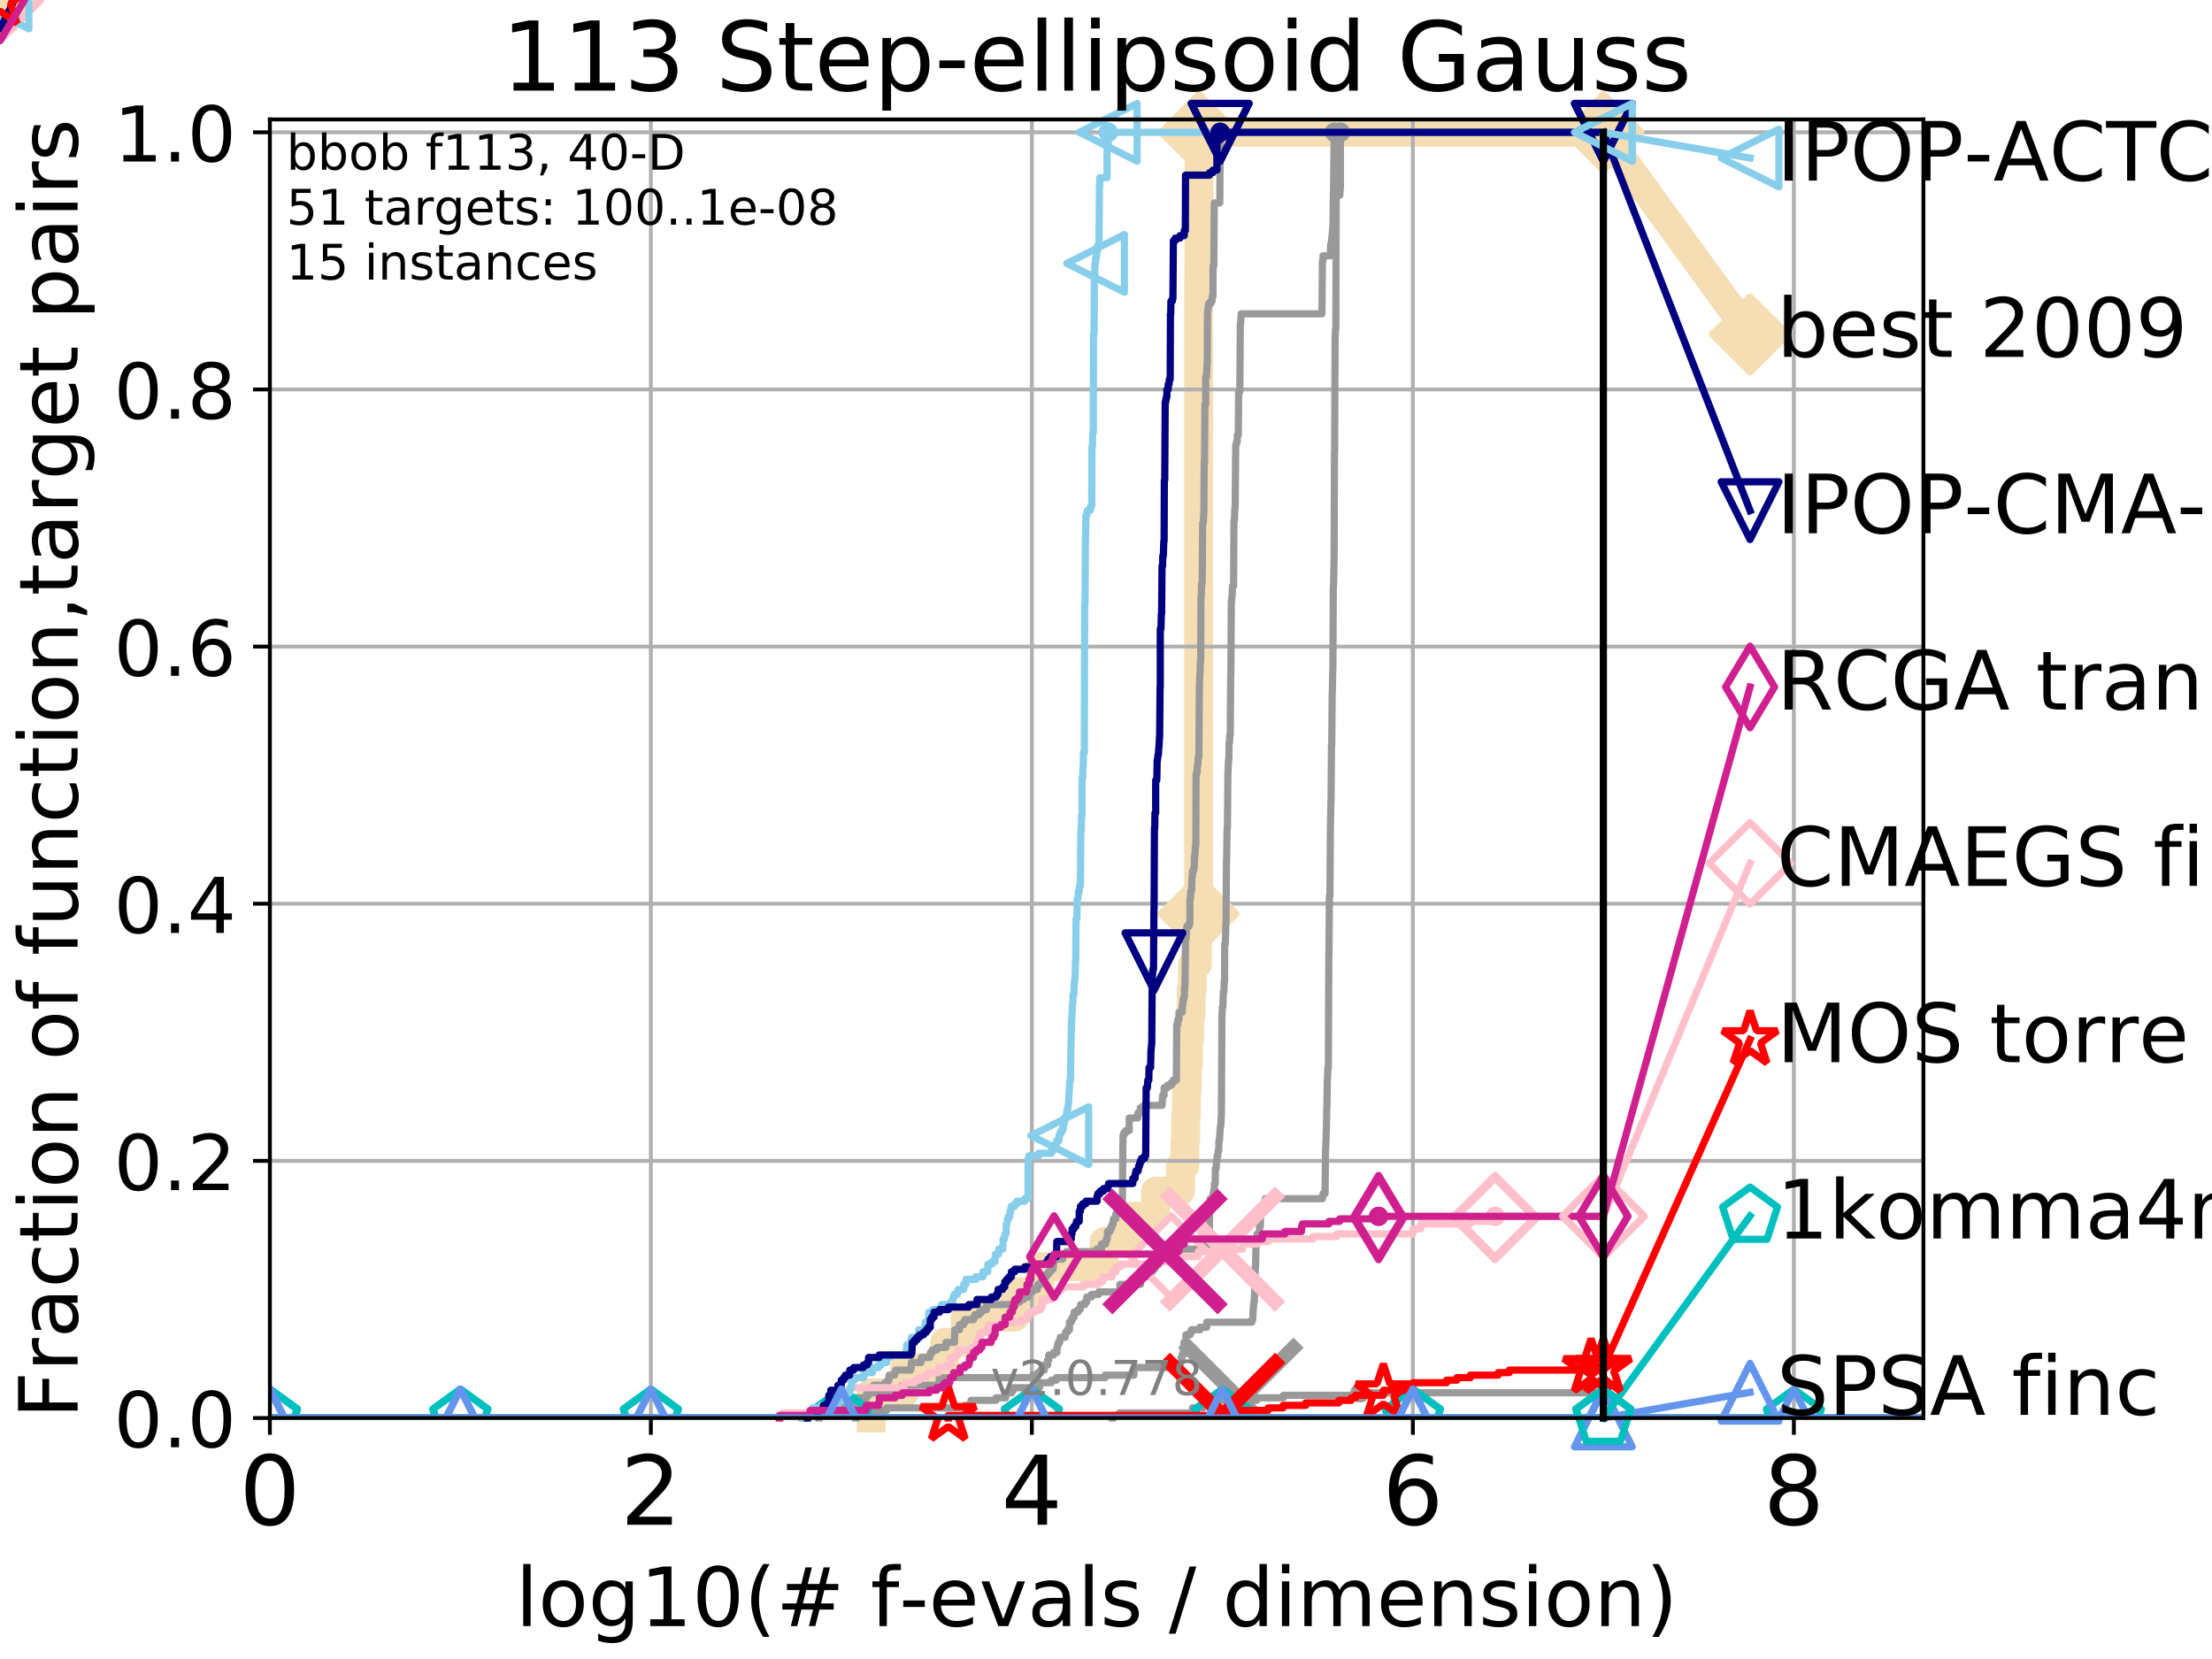 <?xml version="1.0" encoding="utf-8" standalone="no"?>
<!DOCTYPE svg PUBLIC "-//W3C//DTD SVG 1.1//EN"
  "http://www.w3.org/Graphics/SVG/1.1/DTD/svg11.dtd">
<!-- Created with matplotlib (http://matplotlib.org/) -->
<svg height="345pt" version="1.1" viewBox="0 0 460 345" width="460pt" xmlns="http://www.w3.org/2000/svg" xmlns:xlink="http://www.w3.org/1999/xlink">
 <defs>
  <style type="text/css">
*{stroke-linecap:butt;stroke-linejoin:round;}
  </style>
 </defs>
 <g id="figure_1">
  <g id="patch_1">
   <path d="M 0 345.6 
L 460.8 345.6 
L 460.8 0 
L 0 0 
z
" style="fill:#ffffff;"/>
  </g>
  <g id="axes_1">
   <g id="patch_2">
    <path d="M 56.12 294.88 
L 399.984 294.88 
L 399.984 24.84 
L 56.12 24.84 
z
" style="fill:#ffffff;"/>
   </g>
   <g id="line2d_1">
    <path d="M 181.167 294.88 
L 181.167 289.638 
L 188.124 289.638 
L 188.124 284.395 
L 196.444 284.395 
L 196.444 279.153 
L 200.716 279.153 
L 200.716 273.91 
L 210.979 273.91 
L 210.979 268.668 
L 216.218 268.668 
L 216.218 263.425 
L 229.635 263.425 
L 229.635 258.183 
L 234.369 258.183 
L 234.369 252.94 
L 240.304 252.94 
L 240.304 247.698 
L 245.496 247.698 
L 245.496 242.455 
L 246.397 242.455 
L 246.397 237.213 
L 246.564 237.213 
L 246.564 231.97 
L 246.733 231.97 
L 246.733 226.728 
L 246.907 226.728 
L 246.907 221.485 
L 247.147 221.485 
L 247.147 216.243 
L 247.404 216.243 
L 247.404 211 
L 247.703 211 
L 247.703 205.758 
L 247.976 205.758 
L 247.976 200.515 
L 249.032 200.515 
L 249.032 195.273 
L 249.196 195.273 
L 249.196 190.03 
L 249.249 190.03 
L 249.249 74.696 
L 249.249 74.696 
L 249.249 69.453 
L 249.253 69.453 
L 249.253 64.211 
L 249.269 64.211 
L 249.269 58.969 
L 249.282 58.969 
L 249.282 53.726 
L 249.298 53.726 
L 249.298 48.484 
L 249.312 48.484 
L 249.312 43.241 
L 249.342 43.241 
L 249.342 37.999 
L 249.356 37.999 
L 249.356 32.756 
L 249.363 32.756 
L 249.363 27.514 
L 333.43 27.514 
" style="fill:none;stroke:#f5deb3;stroke-linecap:square;stroke-width:6;"/>
   </g>
   <g id="line2d_2">
    <path d="M 0 0 
" style="fill:none;stroke:#f5deb3;stroke-linecap:square;stroke-width:6;"/>
    <defs>
     <path d="M -0 7.778 
L 7.778 0 
L 0 -7.778 
L -7.778 -0 
z
" id="m6d0069c1b4" style="stroke:#f5deb3;stroke-linejoin:miter;stroke-width:1.5;"/>
    </defs>
    <g>
     <use style="fill:#f5deb3;stroke:#f5deb3;stroke-linejoin:miter;stroke-width:1.5;" x="0" xlink:href="#m6d0069c1b4" y="0"/>
    </g>
   </g>
   <g id="line2d_3">
    <path d="M 333.43 27.514 
L 363.934 69.528 
" style="fill:none;stroke:#f5deb3;stroke-linecap:square;stroke-width:6;"/>
    <g>
     <use style="fill:#f5deb3;stroke:#f5deb3;stroke-linejoin:miter;stroke-width:1.5;" x="333.43" xlink:href="#m6d0069c1b4" y="27.514"/>
     <use style="fill:#f5deb3;stroke:#f5deb3;stroke-linejoin:miter;stroke-width:1.5;" x="363.934" xlink:href="#m6d0069c1b4" y="69.528"/>
    </g>
   </g>
   <g id="matplotlib.axis_1">
    <g id="xtick_1">
     <g id="line2d_4">
      <path clip-path="url(#p43ccb7a08a)" d="M 56.12 294.88 
L 56.12 24.84 
" style="fill:none;stroke:#b0b0b0;stroke-linecap:square;stroke-width:0.8;"/>
     </g>
     <g id="line2d_5">
      <defs>
       <path d="M 0 0 
L 0 3.5 
" id="md09755b0f6" style="stroke:#000000;stroke-width:0.8;"/>
      </defs>
      <g>
       <use style="stroke:#000000;stroke-width:0.8;" x="56.12" xlink:href="#md09755b0f6" y="294.88"/>
      </g>
     </g>
     <g id="text_1">
      <!-- 0 -->
      <defs>
       <path d="M 31.781 66.406 
Q 24.172 66.406 20.328 58.906 
Q 16.5 51.422 16.5 36.375 
Q 16.5 21.391 20.328 13.891 
Q 24.172 6.391 31.781 6.391 
Q 39.453 6.391 43.281 13.891 
Q 47.125 21.391 47.125 36.375 
Q 47.125 51.422 43.281 58.906 
Q 39.453 66.406 31.781 66.406 
z
M 31.781 74.219 
Q 44.047 74.219 50.516 64.516 
Q 56.984 54.828 56.984 36.375 
Q 56.984 17.969 50.516 8.266 
Q 44.047 -1.422 31.781 -1.422 
Q 19.531 -1.422 13.062 8.266 
Q 6.594 17.969 6.594 36.375 
Q 6.594 54.828 13.062 64.516 
Q 19.531 74.219 31.781 74.219 
z
" id="DejaVuSans-30"/>
      </defs>
      <g transform="translate(49.758 317.077)scale(0.2 -0.2)">
       <use xlink:href="#DejaVuSans-30"/>
      </g>
     </g>
    </g>
    <g id="xtick_2">
     <g id="line2d_6">
      <path clip-path="url(#p43ccb7a08a)" d="M 135.351 294.88 
L 135.351 24.84 
" style="fill:none;stroke:#b0b0b0;stroke-linecap:square;stroke-width:0.8;"/>
     </g>
     <g id="line2d_7">
      <g>
       <use style="stroke:#000000;stroke-width:0.8;" x="135.351" xlink:href="#md09755b0f6" y="294.88"/>
      </g>
     </g>
     <g id="text_2">
      <!-- 2 -->
      <defs>
       <path d="M 19.188 8.297 
L 53.609 8.297 
L 53.609 0 
L 7.328 0 
L 7.328 8.297 
Q 12.938 14.109 22.625 23.891 
Q 32.328 33.688 34.812 36.531 
Q 39.547 41.844 41.422 45.531 
Q 43.312 49.219 43.312 52.781 
Q 43.312 58.594 39.234 62.25 
Q 35.156 65.922 28.609 65.922 
Q 23.969 65.922 18.812 64.312 
Q 13.672 62.703 7.812 59.422 
L 7.812 69.391 
Q 13.766 71.781 18.938 73 
Q 24.125 74.219 28.422 74.219 
Q 39.75 74.219 46.484 68.547 
Q 53.219 62.891 53.219 53.422 
Q 53.219 48.922 51.531 44.891 
Q 49.859 40.875 45.406 35.406 
Q 44.188 33.984 37.641 27.219 
Q 31.109 20.453 19.188 8.297 
z
" id="DejaVuSans-32"/>
      </defs>
      <g transform="translate(128.989 317.077)scale(0.2 -0.2)">
       <use xlink:href="#DejaVuSans-32"/>
      </g>
     </g>
    </g>
    <g id="xtick_3">
     <g id="line2d_8">
      <path clip-path="url(#p43ccb7a08a)" d="M 214.583 294.88 
L 214.583 24.84 
" style="fill:none;stroke:#b0b0b0;stroke-linecap:square;stroke-width:0.8;"/>
     </g>
     <g id="line2d_9">
      <g>
       <use style="stroke:#000000;stroke-width:0.8;" x="214.583" xlink:href="#md09755b0f6" y="294.88"/>
      </g>
     </g>
     <g id="text_3">
      <!-- 4 -->
      <defs>
       <path d="M 37.797 64.312 
L 12.891 25.391 
L 37.797 25.391 
z
M 35.203 72.906 
L 47.609 72.906 
L 47.609 25.391 
L 58.016 25.391 
L 58.016 17.188 
L 47.609 17.188 
L 47.609 0 
L 37.797 0 
L 37.797 17.188 
L 4.891 17.188 
L 4.891 26.703 
z
" id="DejaVuSans-34"/>
      </defs>
      <g transform="translate(208.22 317.077)scale(0.2 -0.2)">
       <use xlink:href="#DejaVuSans-34"/>
      </g>
     </g>
    </g>
    <g id="xtick_4">
     <g id="line2d_10">
      <path clip-path="url(#p43ccb7a08a)" d="M 293.814 294.88 
L 293.814 24.84 
" style="fill:none;stroke:#b0b0b0;stroke-linecap:square;stroke-width:0.8;"/>
     </g>
     <g id="line2d_11">
      <g>
       <use style="stroke:#000000;stroke-width:0.8;" x="293.814" xlink:href="#md09755b0f6" y="294.88"/>
      </g>
     </g>
     <g id="text_4">
      <!-- 6 -->
      <defs>
       <path d="M 33.016 40.375 
Q 26.375 40.375 22.484 35.828 
Q 18.609 31.297 18.609 23.391 
Q 18.609 15.531 22.484 10.953 
Q 26.375 6.391 33.016 6.391 
Q 39.656 6.391 43.531 10.953 
Q 47.406 15.531 47.406 23.391 
Q 47.406 31.297 43.531 35.828 
Q 39.656 40.375 33.016 40.375 
z
M 52.594 71.297 
L 52.594 62.312 
Q 48.875 64.062 45.094 64.984 
Q 41.312 65.922 37.594 65.922 
Q 27.828 65.922 22.672 59.328 
Q 17.531 52.734 16.797 39.406 
Q 19.672 43.656 24.016 45.922 
Q 28.375 48.188 33.594 48.188 
Q 44.578 48.188 50.953 41.516 
Q 57.328 34.859 57.328 23.391 
Q 57.328 12.156 50.688 5.359 
Q 44.047 -1.422 33.016 -1.422 
Q 20.359 -1.422 13.672 8.266 
Q 6.984 17.969 6.984 36.375 
Q 6.984 53.656 15.188 63.938 
Q 23.391 74.219 37.203 74.219 
Q 40.922 74.219 44.703 73.484 
Q 48.484 72.75 52.594 71.297 
z
" id="DejaVuSans-36"/>
      </defs>
      <g transform="translate(287.452 317.077)scale(0.2 -0.2)">
       <use xlink:href="#DejaVuSans-36"/>
      </g>
     </g>
    </g>
    <g id="xtick_5">
     <g id="line2d_12">
      <path clip-path="url(#p43ccb7a08a)" d="M 373.045 294.88 
L 373.045 24.84 
" style="fill:none;stroke:#b0b0b0;stroke-linecap:square;stroke-width:0.8;"/>
     </g>
     <g id="line2d_13">
      <g>
       <use style="stroke:#000000;stroke-width:0.8;" x="373.045" xlink:href="#md09755b0f6" y="294.88"/>
      </g>
     </g>
     <g id="text_5">
      <!-- 8 -->
      <defs>
       <path d="M 31.781 34.625 
Q 24.75 34.625 20.719 30.859 
Q 16.703 27.094 16.703 20.516 
Q 16.703 13.922 20.719 10.156 
Q 24.75 6.391 31.781 6.391 
Q 38.812 6.391 42.859 10.172 
Q 46.922 13.969 46.922 20.516 
Q 46.922 27.094 42.891 30.859 
Q 38.875 34.625 31.781 34.625 
z
M 21.922 38.812 
Q 15.578 40.375 12.031 44.719 
Q 8.5 49.078 8.5 55.328 
Q 8.5 64.062 14.719 69.141 
Q 20.953 74.219 31.781 74.219 
Q 42.672 74.219 48.875 69.141 
Q 55.078 64.062 55.078 55.328 
Q 55.078 49.078 51.531 44.719 
Q 48 40.375 41.703 38.812 
Q 48.828 37.156 52.797 32.312 
Q 56.781 27.484 56.781 20.516 
Q 56.781 9.906 50.312 4.234 
Q 43.844 -1.422 31.781 -1.422 
Q 19.734 -1.422 13.25 4.234 
Q 6.781 9.906 6.781 20.516 
Q 6.781 27.484 10.781 32.312 
Q 14.797 37.156 21.922 38.812 
z
M 18.312 54.391 
Q 18.312 48.734 21.844 45.562 
Q 25.391 42.391 31.781 42.391 
Q 38.141 42.391 41.719 45.562 
Q 45.312 48.734 45.312 54.391 
Q 45.312 60.062 41.719 63.234 
Q 38.141 66.406 31.781 66.406 
Q 25.391 66.406 21.844 63.234 
Q 18.312 60.062 18.312 54.391 
z
" id="DejaVuSans-38"/>
      </defs>
      <g transform="translate(366.683 317.077)scale(0.2 -0.2)">
       <use xlink:href="#DejaVuSans-38"/>
      </g>
     </g>
    </g>
    <g id="text_6">
     <!-- log10(# f-evals / dimension) -->
     <defs>
      <path d="M 9.422 75.984 
L 18.406 75.984 
L 18.406 0 
L 9.422 0 
z
" id="DejaVuSans-6c"/>
      <path d="M 30.609 48.391 
Q 23.391 48.391 19.188 42.75 
Q 14.984 37.109 14.984 27.297 
Q 14.984 17.484 19.156 11.844 
Q 23.344 6.203 30.609 6.203 
Q 37.797 6.203 41.984 11.859 
Q 46.188 17.531 46.188 27.297 
Q 46.188 37.016 41.984 42.703 
Q 37.797 48.391 30.609 48.391 
z
M 30.609 56 
Q 42.328 56 49.016 48.375 
Q 55.719 40.766 55.719 27.297 
Q 55.719 13.875 49.016 6.219 
Q 42.328 -1.422 30.609 -1.422 
Q 18.844 -1.422 12.172 6.219 
Q 5.516 13.875 5.516 27.297 
Q 5.516 40.766 12.172 48.375 
Q 18.844 56 30.609 56 
z
" id="DejaVuSans-6f"/>
      <path d="M 45.406 27.984 
Q 45.406 37.75 41.375 43.109 
Q 37.359 48.484 30.078 48.484 
Q 22.859 48.484 18.828 43.109 
Q 14.797 37.75 14.797 27.984 
Q 14.797 18.266 18.828 12.891 
Q 22.859 7.516 30.078 7.516 
Q 37.359 7.516 41.375 12.891 
Q 45.406 18.266 45.406 27.984 
z
M 54.391 6.781 
Q 54.391 -7.172 48.188 -13.984 
Q 42 -20.797 29.203 -20.797 
Q 24.469 -20.797 20.266 -20.094 
Q 16.062 -19.391 12.109 -17.922 
L 12.109 -9.188 
Q 16.062 -11.328 19.922 -12.344 
Q 23.781 -13.375 27.781 -13.375 
Q 36.625 -13.375 41.016 -8.766 
Q 45.406 -4.156 45.406 5.172 
L 45.406 9.625 
Q 42.625 4.781 38.281 2.391 
Q 33.938 0 27.875 0 
Q 17.828 0 11.672 7.656 
Q 5.516 15.328 5.516 27.984 
Q 5.516 40.672 11.672 48.328 
Q 17.828 56 27.875 56 
Q 33.938 56 38.281 53.609 
Q 42.625 51.219 45.406 46.391 
L 45.406 54.688 
L 54.391 54.688 
z
" id="DejaVuSans-67"/>
      <path d="M 12.406 8.297 
L 28.516 8.297 
L 28.516 63.922 
L 10.984 60.406 
L 10.984 69.391 
L 28.422 72.906 
L 38.281 72.906 
L 38.281 8.297 
L 54.391 8.297 
L 54.391 0 
L 12.406 0 
z
" id="DejaVuSans-31"/>
      <path d="M 31 75.875 
Q 24.469 64.656 21.281 53.656 
Q 18.109 42.672 18.109 31.391 
Q 18.109 20.125 21.312 9.062 
Q 24.516 -2 31 -13.188 
L 23.188 -13.188 
Q 15.875 -1.703 12.234 9.375 
Q 8.594 20.453 8.594 31.391 
Q 8.594 42.281 12.203 53.312 
Q 15.828 64.359 23.188 75.875 
z
" id="DejaVuSans-28"/>
      <path d="M 51.125 44 
L 36.922 44 
L 32.812 27.688 
L 47.125 27.688 
z
M 43.797 71.781 
L 38.719 51.516 
L 52.984 51.516 
L 58.109 71.781 
L 65.922 71.781 
L 60.891 51.516 
L 76.125 51.516 
L 76.125 44 
L 58.984 44 
L 54.984 27.688 
L 70.516 27.688 
L 70.516 20.219 
L 53.078 20.219 
L 48 0 
L 40.188 0 
L 45.219 20.219 
L 30.906 20.219 
L 25.875 0 
L 18.016 0 
L 23.094 20.219 
L 7.719 20.219 
L 7.719 27.688 
L 24.906 27.688 
L 29 44 
L 13.281 44 
L 13.281 51.516 
L 30.906 51.516 
L 35.891 71.781 
z
" id="DejaVuSans-23"/>
      <path id="DejaVuSans-20"/>
      <path d="M 37.109 75.984 
L 37.109 68.5 
L 28.516 68.5 
Q 23.688 68.5 21.797 66.547 
Q 19.922 64.594 19.922 59.516 
L 19.922 54.688 
L 34.719 54.688 
L 34.719 47.703 
L 19.922 47.703 
L 19.922 0 
L 10.891 0 
L 10.891 47.703 
L 2.297 47.703 
L 2.297 54.688 
L 10.891 54.688 
L 10.891 58.5 
Q 10.891 67.625 15.141 71.797 
Q 19.391 75.984 28.609 75.984 
z
" id="DejaVuSans-66"/>
      <path d="M 4.891 31.391 
L 31.203 31.391 
L 31.203 23.391 
L 4.891 23.391 
z
" id="DejaVuSans-2d"/>
      <path d="M 56.203 29.594 
L 56.203 25.203 
L 14.891 25.203 
Q 15.484 15.922 20.484 11.062 
Q 25.484 6.203 34.422 6.203 
Q 39.594 6.203 44.453 7.469 
Q 49.312 8.734 54.109 11.281 
L 54.109 2.781 
Q 49.266 0.734 44.188 -0.344 
Q 39.109 -1.422 33.891 -1.422 
Q 20.797 -1.422 13.156 6.188 
Q 5.516 13.812 5.516 26.812 
Q 5.516 40.234 12.766 48.109 
Q 20.016 56 32.328 56 
Q 43.359 56 49.781 48.891 
Q 56.203 41.797 56.203 29.594 
z
M 47.219 32.234 
Q 47.125 39.594 43.094 43.984 
Q 39.062 48.391 32.422 48.391 
Q 24.906 48.391 20.391 44.141 
Q 15.875 39.891 15.188 32.172 
z
" id="DejaVuSans-65"/>
      <path d="M 2.984 54.688 
L 12.5 54.688 
L 29.594 8.797 
L 46.688 54.688 
L 56.203 54.688 
L 35.688 0 
L 23.484 0 
z
" id="DejaVuSans-76"/>
      <path d="M 34.281 27.484 
Q 23.391 27.484 19.188 25 
Q 14.984 22.516 14.984 16.5 
Q 14.984 11.719 18.141 8.906 
Q 21.297 6.109 26.703 6.109 
Q 34.188 6.109 38.703 11.406 
Q 43.219 16.703 43.219 25.484 
L 43.219 27.484 
z
M 52.203 31.203 
L 52.203 0 
L 43.219 0 
L 43.219 8.297 
Q 40.141 3.328 35.547 0.953 
Q 30.953 -1.422 24.312 -1.422 
Q 15.922 -1.422 10.953 3.297 
Q 6 8.016 6 15.922 
Q 6 25.141 12.172 29.828 
Q 18.359 34.516 30.609 34.516 
L 43.219 34.516 
L 43.219 35.406 
Q 43.219 41.609 39.141 45 
Q 35.062 48.391 27.688 48.391 
Q 23 48.391 18.547 47.266 
Q 14.109 46.141 10.016 43.891 
L 10.016 52.203 
Q 14.938 54.109 19.578 55.047 
Q 24.219 56 28.609 56 
Q 40.484 56 46.344 49.844 
Q 52.203 43.703 52.203 31.203 
z
" id="DejaVuSans-61"/>
      <path d="M 44.281 53.078 
L 44.281 44.578 
Q 40.484 46.531 36.375 47.5 
Q 32.281 48.484 27.875 48.484 
Q 21.188 48.484 17.844 46.438 
Q 14.5 44.391 14.5 40.281 
Q 14.5 37.156 16.891 35.375 
Q 19.281 33.594 26.516 31.984 
L 29.594 31.297 
Q 39.156 29.25 43.188 25.516 
Q 47.219 21.781 47.219 15.094 
Q 47.219 7.469 41.188 3.016 
Q 35.156 -1.422 24.609 -1.422 
Q 20.219 -1.422 15.453 -0.562 
Q 10.688 0.297 5.422 2 
L 5.422 11.281 
Q 10.406 8.688 15.234 7.391 
Q 20.062 6.109 24.812 6.109 
Q 31.156 6.109 34.562 8.281 
Q 37.984 10.453 37.984 14.406 
Q 37.984 18.062 35.516 20.016 
Q 33.062 21.969 24.703 23.781 
L 21.578 24.516 
Q 13.234 26.266 9.516 29.906 
Q 5.812 33.547 5.812 39.891 
Q 5.812 47.609 11.281 51.797 
Q 16.75 56 26.812 56 
Q 31.781 56 36.172 55.266 
Q 40.578 54.547 44.281 53.078 
z
" id="DejaVuSans-73"/>
      <path d="M 25.391 72.906 
L 33.688 72.906 
L 8.297 -9.281 
L 0 -9.281 
z
" id="DejaVuSans-2f"/>
      <path d="M 45.406 46.391 
L 45.406 75.984 
L 54.391 75.984 
L 54.391 0 
L 45.406 0 
L 45.406 8.203 
Q 42.578 3.328 38.25 0.953 
Q 33.938 -1.422 27.875 -1.422 
Q 17.969 -1.422 11.734 6.484 
Q 5.516 14.406 5.516 27.297 
Q 5.516 40.188 11.734 48.094 
Q 17.969 56 27.875 56 
Q 33.938 56 38.25 53.625 
Q 42.578 51.266 45.406 46.391 
z
M 14.797 27.297 
Q 14.797 17.391 18.875 11.75 
Q 22.953 6.109 30.078 6.109 
Q 37.203 6.109 41.297 11.75 
Q 45.406 17.391 45.406 27.297 
Q 45.406 37.203 41.297 42.844 
Q 37.203 48.484 30.078 48.484 
Q 22.953 48.484 18.875 42.844 
Q 14.797 37.203 14.797 27.297 
z
" id="DejaVuSans-64"/>
      <path d="M 9.422 54.688 
L 18.406 54.688 
L 18.406 0 
L 9.422 0 
z
M 9.422 75.984 
L 18.406 75.984 
L 18.406 64.594 
L 9.422 64.594 
z
" id="DejaVuSans-69"/>
      <path d="M 52 44.188 
Q 55.375 50.25 60.062 53.125 
Q 64.75 56 71.094 56 
Q 79.641 56 84.281 50.016 
Q 88.922 44.047 88.922 33.016 
L 88.922 0 
L 79.891 0 
L 79.891 32.719 
Q 79.891 40.578 77.094 44.375 
Q 74.312 48.188 68.609 48.188 
Q 61.625 48.188 57.562 43.547 
Q 53.516 38.922 53.516 30.906 
L 53.516 0 
L 44.484 0 
L 44.484 32.719 
Q 44.484 40.625 41.703 44.406 
Q 38.922 48.188 33.109 48.188 
Q 26.219 48.188 22.156 43.531 
Q 18.109 38.875 18.109 30.906 
L 18.109 0 
L 9.078 0 
L 9.078 54.688 
L 18.109 54.688 
L 18.109 46.188 
Q 21.188 51.219 25.484 53.609 
Q 29.781 56 35.688 56 
Q 41.656 56 45.828 52.969 
Q 50 49.953 52 44.188 
z
" id="DejaVuSans-6d"/>
      <path d="M 54.891 33.016 
L 54.891 0 
L 45.906 0 
L 45.906 32.719 
Q 45.906 40.484 42.875 44.328 
Q 39.844 48.188 33.797 48.188 
Q 26.516 48.188 22.312 43.547 
Q 18.109 38.922 18.109 30.906 
L 18.109 0 
L 9.078 0 
L 9.078 54.688 
L 18.109 54.688 
L 18.109 46.188 
Q 21.344 51.125 25.703 53.562 
Q 30.078 56 35.797 56 
Q 45.219 56 50.047 50.172 
Q 54.891 44.344 54.891 33.016 
z
" id="DejaVuSans-6e"/>
      <path d="M 8.016 75.875 
L 15.828 75.875 
Q 23.141 64.359 26.781 53.312 
Q 30.422 42.281 30.422 31.391 
Q 30.422 20.453 26.781 9.375 
Q 23.141 -1.703 15.828 -13.188 
L 8.016 -13.188 
Q 14.5 -2 17.703 9.062 
Q 20.906 20.125 20.906 31.391 
Q 20.906 42.672 17.703 53.656 
Q 14.5 64.656 8.016 75.875 
z
" id="DejaVuSans-29"/>
     </defs>
     <g transform="translate(107.211 338.154)scale(0.17 -0.17)">
      <use xlink:href="#DejaVuSans-6c"/>
      <use x="27.783" xlink:href="#DejaVuSans-6f"/>
      <use x="88.965" xlink:href="#DejaVuSans-67"/>
      <use x="152.441" xlink:href="#DejaVuSans-31"/>
      <use x="216.064" xlink:href="#DejaVuSans-30"/>
      <use x="279.688" xlink:href="#DejaVuSans-28"/>
      <use x="318.701" xlink:href="#DejaVuSans-23"/>
      <use x="402.49" xlink:href="#DejaVuSans-20"/>
      <use x="434.277" xlink:href="#DejaVuSans-66"/>
      <use x="469.404" xlink:href="#DejaVuSans-2d"/>
      <use x="505.488" xlink:href="#DejaVuSans-65"/>
      <use x="567.012" xlink:href="#DejaVuSans-76"/>
      <use x="626.191" xlink:href="#DejaVuSans-61"/>
      <use x="687.471" xlink:href="#DejaVuSans-6c"/>
      <use x="715.254" xlink:href="#DejaVuSans-73"/>
      <use x="767.354" xlink:href="#DejaVuSans-20"/>
      <use x="799.141" xlink:href="#DejaVuSans-2f"/>
      <use x="832.832" xlink:href="#DejaVuSans-20"/>
      <use x="864.619" xlink:href="#DejaVuSans-64"/>
      <use x="928.096" xlink:href="#DejaVuSans-69"/>
      <use x="955.879" xlink:href="#DejaVuSans-6d"/>
      <use x="1053.291" xlink:href="#DejaVuSans-65"/>
      <use x="1114.814" xlink:href="#DejaVuSans-6e"/>
      <use x="1178.193" xlink:href="#DejaVuSans-73"/>
      <use x="1230.293" xlink:href="#DejaVuSans-69"/>
      <use x="1258.076" xlink:href="#DejaVuSans-6f"/>
      <use x="1319.258" xlink:href="#DejaVuSans-6e"/>
      <use x="1382.637" xlink:href="#DejaVuSans-29"/>
     </g>
    </g>
   </g>
   <g id="matplotlib.axis_2">
    <g id="ytick_1">
     <g id="line2d_14">
      <path clip-path="url(#p43ccb7a08a)" d="M 56.12 294.88 
L 399.984 294.88 
" style="fill:none;stroke:#b0b0b0;stroke-linecap:square;stroke-width:0.8;"/>
     </g>
     <g id="line2d_15">
      <defs>
       <path d="M 0 0 
L -3.5 0 
" id="ma124c75500" style="stroke:#000000;stroke-width:0.8;"/>
      </defs>
      <g>
       <use style="stroke:#000000;stroke-width:0.8;" x="56.12" xlink:href="#ma124c75500" y="294.88"/>
      </g>
     </g>
     <g id="text_7">
      <!-- 0.0 -->
      <defs>
       <path d="M 10.688 12.406 
L 21 12.406 
L 21 0 
L 10.688 0 
z
" id="DejaVuSans-2e"/>
      </defs>
      <g transform="translate(23.675 300.959)scale(0.16 -0.16)">
       <use xlink:href="#DejaVuSans-30"/>
       <use x="63.623" xlink:href="#DejaVuSans-2e"/>
       <use x="95.41" xlink:href="#DejaVuSans-30"/>
      </g>
     </g>
    </g>
    <g id="ytick_2">
     <g id="line2d_16">
      <path clip-path="url(#p43ccb7a08a)" d="M 56.12 241.407 
L 399.984 241.407 
" style="fill:none;stroke:#b0b0b0;stroke-linecap:square;stroke-width:0.8;"/>
     </g>
     <g id="line2d_17">
      <g>
       <use style="stroke:#000000;stroke-width:0.8;" x="56.12" xlink:href="#ma124c75500" y="241.407"/>
      </g>
     </g>
     <g id="text_8">
      <!-- 0.2 -->
      <g transform="translate(23.675 247.485)scale(0.16 -0.16)">
       <use xlink:href="#DejaVuSans-30"/>
       <use x="63.623" xlink:href="#DejaVuSans-2e"/>
       <use x="95.41" xlink:href="#DejaVuSans-32"/>
      </g>
     </g>
    </g>
    <g id="ytick_3">
     <g id="line2d_18">
      <path clip-path="url(#p43ccb7a08a)" d="M 56.12 187.933 
L 399.984 187.933 
" style="fill:none;stroke:#b0b0b0;stroke-linecap:square;stroke-width:0.8;"/>
     </g>
     <g id="line2d_19">
      <g>
       <use style="stroke:#000000;stroke-width:0.8;" x="56.12" xlink:href="#ma124c75500" y="187.933"/>
      </g>
     </g>
     <g id="text_9">
      <!-- 0.4 -->
      <g transform="translate(23.675 194.012)scale(0.16 -0.16)">
       <use xlink:href="#DejaVuSans-30"/>
       <use x="63.623" xlink:href="#DejaVuSans-2e"/>
       <use x="95.41" xlink:href="#DejaVuSans-34"/>
      </g>
     </g>
    </g>
    <g id="ytick_4">
     <g id="line2d_20">
      <path clip-path="url(#p43ccb7a08a)" d="M 56.12 134.46 
L 399.984 134.46 
" style="fill:none;stroke:#b0b0b0;stroke-linecap:square;stroke-width:0.8;"/>
     </g>
     <g id="line2d_21">
      <g>
       <use style="stroke:#000000;stroke-width:0.8;" x="56.12" xlink:href="#ma124c75500" y="134.46"/>
      </g>
     </g>
     <g id="text_10">
      <!-- 0.6 -->
      <g transform="translate(23.675 140.539)scale(0.16 -0.16)">
       <use xlink:href="#DejaVuSans-30"/>
       <use x="63.623" xlink:href="#DejaVuSans-2e"/>
       <use x="95.41" xlink:href="#DejaVuSans-36"/>
      </g>
     </g>
    </g>
    <g id="ytick_5">
     <g id="line2d_22">
      <path clip-path="url(#p43ccb7a08a)" d="M 56.12 80.987 
L 399.984 80.987 
" style="fill:none;stroke:#b0b0b0;stroke-linecap:square;stroke-width:0.8;"/>
     </g>
     <g id="line2d_23">
      <g>
       <use style="stroke:#000000;stroke-width:0.8;" x="56.12" xlink:href="#ma124c75500" y="80.987"/>
      </g>
     </g>
     <g id="text_11">
      <!-- 0.8 -->
      <g transform="translate(23.675 87.066)scale(0.16 -0.16)">
       <use xlink:href="#DejaVuSans-30"/>
       <use x="63.623" xlink:href="#DejaVuSans-2e"/>
       <use x="95.41" xlink:href="#DejaVuSans-38"/>
      </g>
     </g>
    </g>
    <g id="ytick_6">
     <g id="line2d_24">
      <path clip-path="url(#p43ccb7a08a)" d="M 56.12 27.514 
L 399.984 27.514 
" style="fill:none;stroke:#b0b0b0;stroke-linecap:square;stroke-width:0.8;"/>
     </g>
     <g id="line2d_25">
      <g>
       <use style="stroke:#000000;stroke-width:0.8;" x="56.12" xlink:href="#ma124c75500" y="27.514"/>
      </g>
     </g>
     <g id="text_12">
      <!-- 1.0 -->
      <g transform="translate(23.675 33.592)scale(0.16 -0.16)">
       <use xlink:href="#DejaVuSans-31"/>
       <use x="63.623" xlink:href="#DejaVuSans-2e"/>
       <use x="95.41" xlink:href="#DejaVuSans-30"/>
      </g>
     </g>
    </g>
    <g id="text_13">
     <!-- Fraction of function,target pairs -->
     <defs>
      <path d="M 9.812 72.906 
L 51.703 72.906 
L 51.703 64.594 
L 19.672 64.594 
L 19.672 43.109 
L 48.578 43.109 
L 48.578 34.812 
L 19.672 34.812 
L 19.672 0 
L 9.812 0 
z
" id="DejaVuSans-46"/>
      <path d="M 41.109 46.297 
Q 39.594 47.172 37.812 47.578 
Q 36.031 48 33.891 48 
Q 26.266 48 22.188 43.047 
Q 18.109 38.094 18.109 28.812 
L 18.109 0 
L 9.078 0 
L 9.078 54.688 
L 18.109 54.688 
L 18.109 46.188 
Q 20.953 51.172 25.484 53.578 
Q 30.031 56 36.531 56 
Q 37.453 56 38.578 55.875 
Q 39.703 55.766 41.062 55.516 
z
" id="DejaVuSans-72"/>
      <path d="M 48.781 52.594 
L 48.781 44.188 
Q 44.969 46.297 41.141 47.344 
Q 37.312 48.391 33.406 48.391 
Q 24.656 48.391 19.812 42.844 
Q 14.984 37.312 14.984 27.297 
Q 14.984 17.281 19.812 11.734 
Q 24.656 6.203 33.406 6.203 
Q 37.312 6.203 41.141 7.25 
Q 44.969 8.297 48.781 10.406 
L 48.781 2.094 
Q 45.016 0.344 40.984 -0.531 
Q 36.969 -1.422 32.422 -1.422 
Q 20.062 -1.422 12.781 6.344 
Q 5.516 14.109 5.516 27.297 
Q 5.516 40.672 12.859 48.328 
Q 20.219 56 33.016 56 
Q 37.156 56 41.109 55.141 
Q 45.062 54.297 48.781 52.594 
z
" id="DejaVuSans-63"/>
      <path d="M 18.312 70.219 
L 18.312 54.688 
L 36.812 54.688 
L 36.812 47.703 
L 18.312 47.703 
L 18.312 18.016 
Q 18.312 11.328 20.141 9.422 
Q 21.969 7.516 27.594 7.516 
L 36.812 7.516 
L 36.812 0 
L 27.594 0 
Q 17.188 0 13.234 3.875 
Q 9.281 7.766 9.281 18.016 
L 9.281 47.703 
L 2.688 47.703 
L 2.688 54.688 
L 9.281 54.688 
L 9.281 70.219 
z
" id="DejaVuSans-74"/>
      <path d="M 8.5 21.578 
L 8.5 54.688 
L 17.484 54.688 
L 17.484 21.922 
Q 17.484 14.156 20.5 10.266 
Q 23.531 6.391 29.594 6.391 
Q 36.859 6.391 41.078 11.031 
Q 45.312 15.672 45.312 23.688 
L 45.312 54.688 
L 54.297 54.688 
L 54.297 0 
L 45.312 0 
L 45.312 8.406 
Q 42.047 3.422 37.719 1 
Q 33.406 -1.422 27.688 -1.422 
Q 18.266 -1.422 13.375 4.438 
Q 8.5 10.297 8.5 21.578 
z
M 31.109 56 
z
" id="DejaVuSans-75"/>
      <path d="M 11.719 12.406 
L 22.016 12.406 
L 22.016 4 
L 14.016 -11.625 
L 7.719 -11.625 
L 11.719 4 
z
" id="DejaVuSans-2c"/>
      <path d="M 18.109 8.203 
L 18.109 -20.797 
L 9.078 -20.797 
L 9.078 54.688 
L 18.109 54.688 
L 18.109 46.391 
Q 20.953 51.266 25.266 53.625 
Q 29.594 56 35.594 56 
Q 45.562 56 51.781 48.094 
Q 58.016 40.188 58.016 27.297 
Q 58.016 14.406 51.781 6.484 
Q 45.562 -1.422 35.594 -1.422 
Q 29.594 -1.422 25.266 0.953 
Q 20.953 3.328 18.109 8.203 
z
M 48.688 27.297 
Q 48.688 37.203 44.609 42.844 
Q 40.531 48.484 33.406 48.484 
Q 26.266 48.484 22.188 42.844 
Q 18.109 37.203 18.109 27.297 
Q 18.109 17.391 22.188 11.75 
Q 26.266 6.109 33.406 6.109 
Q 40.531 6.109 44.609 11.75 
Q 48.688 17.391 48.688 27.297 
z
" id="DejaVuSans-70"/>
     </defs>
     <g transform="translate(16.14 294.999)rotate(-90)scale(0.17 -0.17)">
      <use xlink:href="#DejaVuSans-46"/>
      <use x="57.41" xlink:href="#DejaVuSans-72"/>
      <use x="98.523" xlink:href="#DejaVuSans-61"/>
      <use x="159.803" xlink:href="#DejaVuSans-63"/>
      <use x="214.783" xlink:href="#DejaVuSans-74"/>
      <use x="253.992" xlink:href="#DejaVuSans-69"/>
      <use x="281.775" xlink:href="#DejaVuSans-6f"/>
      <use x="342.957" xlink:href="#DejaVuSans-6e"/>
      <use x="406.336" xlink:href="#DejaVuSans-20"/>
      <use x="438.123" xlink:href="#DejaVuSans-6f"/>
      <use x="499.305" xlink:href="#DejaVuSans-66"/>
      <use x="534.51" xlink:href="#DejaVuSans-20"/>
      <use x="566.297" xlink:href="#DejaVuSans-66"/>
      <use x="601.502" xlink:href="#DejaVuSans-75"/>
      <use x="664.881" xlink:href="#DejaVuSans-6e"/>
      <use x="728.26" xlink:href="#DejaVuSans-63"/>
      <use x="783.24" xlink:href="#DejaVuSans-74"/>
      <use x="822.449" xlink:href="#DejaVuSans-69"/>
      <use x="850.232" xlink:href="#DejaVuSans-6f"/>
      <use x="911.414" xlink:href="#DejaVuSans-6e"/>
      <use x="974.793" xlink:href="#DejaVuSans-2c"/>
      <use x="1006.58" xlink:href="#DejaVuSans-74"/>
      <use x="1045.789" xlink:href="#DejaVuSans-61"/>
      <use x="1107.068" xlink:href="#DejaVuSans-72"/>
      <use x="1148.166" xlink:href="#DejaVuSans-67"/>
      <use x="1211.643" xlink:href="#DejaVuSans-65"/>
      <use x="1273.166" xlink:href="#DejaVuSans-74"/>
      <use x="1312.375" xlink:href="#DejaVuSans-20"/>
      <use x="1344.162" xlink:href="#DejaVuSans-70"/>
      <use x="1407.639" xlink:href="#DejaVuSans-61"/>
      <use x="1468.918" xlink:href="#DejaVuSans-69"/>
      <use x="1496.701" xlink:href="#DejaVuSans-72"/>
      <use x="1537.814" xlink:href="#DejaVuSans-73"/>
     </g>
    </g>
   </g>
   <g id="line2d_26">
    <defs>
     <path d="M 0 1.5 
C 0.398 1.5 0.779 1.342 1.061 1.061 
C 1.342 0.779 1.5 0.398 1.5 0 
C 1.5 -0.398 1.342 -0.779 1.061 -1.061 
C 0.779 -1.342 0.398 -1.5 0 -1.5 
C -0.398 -1.5 -0.779 -1.342 -1.061 -1.061 
C -1.342 -0.779 -1.5 -0.398 -1.5 0 
C -1.5 0.398 -1.342 0.779 -1.061 1.061 
C -0.779 1.342 -0.398 1.5 0 1.5 
z
" id="m936b749f11" style="stroke:#f5deb3;"/>
    </defs>
    <g>
     <use style="fill:#f5deb3;stroke:#f5deb3;" x="249.363" xlink:href="#m936b749f11" y="27.514"/>
     <use style="fill:#f5deb3;stroke:#f5deb3;" x="249.363" xlink:href="#m936b749f11" y="27.514"/>
    </g>
   </g>
   <g id="line2d_27">
    <g>
     <use style="fill:#f5deb3;stroke:#f5deb3;stroke-linejoin:miter;stroke-width:1.5;" x="249.249" xlink:href="#m6d0069c1b4" y="190.03"/>
     <use style="fill:#f5deb3;stroke:#f5deb3;stroke-linejoin:miter;stroke-width:1.5;" x="249.363" xlink:href="#m6d0069c1b4" y="27.514"/>
     <use style="fill:#f5deb3;stroke:#f5deb3;stroke-linejoin:miter;stroke-width:1.5;" x="249.363" xlink:href="#m6d0069c1b4" y="27.514"/>
     <use style="fill:#f5deb3;stroke:#f5deb3;stroke-linejoin:miter;stroke-width:1.5;" x="333.43" xlink:href="#m6d0069c1b4" y="27.514"/>
    </g>
   </g>
   <g id="line2d_28">
    <defs>
     <path d="M 0 1.5 
C 0.398 1.5 0.779 1.342 1.061 1.061 
C 1.342 0.779 1.5 0.398 1.5 0 
C 1.5 -0.398 1.342 -0.779 1.061 -1.061 
C 0.779 -1.342 0.398 -1.5 0 -1.5 
C -0.398 -1.5 -0.779 -1.342 -1.061 -1.061 
C -1.342 -0.779 -1.5 -0.398 -1.5 0 
C -1.5 0.398 -1.342 0.779 -1.061 1.061 
C -0.779 1.342 -0.398 1.5 0 1.5 
z
" id="m08b97954e5" style="stroke:#999999;"/>
    </defs>
    <g>
     <use style="fill:#999999;stroke:#999999;" x="282.852" xlink:href="#m08b97954e5" y="289.638"/>
     <use style="fill:#999999;stroke:#999999;" x="282.852" xlink:href="#m08b97954e5" y="289.638"/>
    </g>
   </g>
   <g id="line2d_29">
    <path d="M 231.351 294.88 
L 231.351 294.356 
L 232.781 294.356 
L 232.781 293.832 
L 247.989 293.832 
L 247.989 292.783 
L 250.21 292.783 
L 250.21 291.735 
L 251.193 291.735 
L 251.193 291.21 
L 261.346 291.21 
L 261.346 290.686 
L 266.879 290.686 
L 266.879 290.162 
L 282.852 290.162 
L 282.852 289.638 
L 333.43 289.638 
" style="fill:none;stroke:#999999;stroke-linecap:square;stroke-width:1.5;"/>
   </g>
   <g id="line2d_30"/>
   <g id="line2d_31">
    <path d="M 0 0 
" style="fill:none;stroke:#999999;stroke-linecap:square;stroke-width:1.5;"/>
   </g>
   <g id="line2d_32">
    <path clip-path="url(#p43ccb7a08a)" d="M 258.037 291.21 
" style="fill:none;stroke:#999999;stroke-linecap:square;stroke-width:1.5;"/>
    <defs>
     <path d="M -12 12 
L 12 -12 
M -12 -12 
L 12 12 
" id="mf6bc995fd5" style="stroke:#999999;stroke-width:3;"/>
    </defs>
    <g clip-path="url(#p43ccb7a08a)">
     <use style="fill:#999999;stroke:#999999;stroke-width:3;" x="258.037" xlink:href="#mf6bc995fd5" y="291.21"/>
    </g>
   </g>
   <g id="line2d_33">
    <g>
     <use style="fill:#999999;stroke:#999999;" x="277.497" xlink:href="#m08b97954e5" y="27.514"/>
     <use style="fill:#999999;stroke:#999999;" x="277.497" xlink:href="#m08b97954e5" y="27.514"/>
    </g>
   </g>
   <g id="line2d_34">
    <path d="M 167.33 294.88 
L 167.33 293.832 
L 169.863 293.832 
L 169.863 293.307 
L 172.374 293.307 
L 172.374 292.783 
L 175.924 292.783 
L 175.924 292.259 
L 177.394 292.259 
L 177.394 291.735 
L 177.631 291.735 
L 177.631 291.21 
L 177.883 291.21 
L 177.883 290.686 
L 180.215 290.686 
L 180.264 289.638 
L 187.275 289.638 
L 187.275 288.589 
L 187.666 288.589 
L 187.666 288.065 
L 195.313 288.065 
L 195.313 286.492 
L 214.765 286.492 
L 214.765 285.968 
L 215.867 285.968 
L 215.867 285.444 
L 216.388 285.444 
L 216.388 284.919 
L 217.168 284.919 
L 217.168 283.871 
L 217.864 283.871 
L 217.864 282.822 
L 218.087 282.822 
L 218.087 281.774 
L 219.096 281.774 
L 219.096 281.25 
L 219.804 281.25 
L 219.804 280.201 
L 219.928 280.201 
L 219.928 279.677 
L 220.077 279.677 
L 220.077 279.153 
L 220.364 279.153 
L 220.364 278.628 
L 220.498 278.628 
L 220.498 278.104 
L 221.505 278.104 
L 221.599 277.056 
L 221.96 277.056 
L 221.96 276.531 
L 222.403 276.531 
L 222.403 274.959 
L 222.749 274.959 
L 222.749 274.434 
L 223.028 274.434 
L 223.028 273.91 
L 223.37 273.91 
L 223.37 272.862 
L 224.15 272.862 
L 224.15 272.337 
L 224.622 272.337 
L 224.726 271.289 
L 225.618 271.289 
L 225.618 270.765 
L 225.99 270.765 
L 225.99 269.716 
L 226.973 269.716 
L 226.973 269.192 
L 228.462 269.192 
L 228.462 268.668 
L 232.882 268.668 
L 232.882 267.095 
L 237.188 267.095 
L 237.188 266.046 
L 237.549 266.046 
L 237.549 265.522 
L 238.483 265.522 
L 238.483 264.998 
L 239 264.998 
L 239 264.474 
L 239.642 264.474 
L 239.642 263.949 
L 240.085 263.949 
L 240.085 263.425 
L 240.388 263.425 
L 240.388 262.901 
L 241.006 262.901 
L 241.006 262.377 
L 241.784 262.377 
L 241.784 261.852 
L 243.187 261.852 
L 243.187 261.328 
L 245.293 261.328 
L 245.293 259.755 
L 250.558 259.755 
L 250.558 259.231 
L 250.99 259.231 
L 250.99 258.183 
L 251.469 258.183 
L 251.565 250.319 
L 251.663 250.319 
L 251.663 249.27 
L 252.179 249.27 
L 252.282 248.222 
L 252.37 248.222 
L 252.37 247.698 
L 252.494 247.698 
L 252.552 246.125 
L 252.713 246.125 
L 252.744 242.979 
L 252.927 242.979 
L 252.973 241.407 
L 253.091 241.407 
L 253.114 240.358 
L 253.253 240.358 
L 253.336 239.31 
L 253.438 239.31 
L 253.489 237.213 
L 253.601 237.213 
L 253.71 235.116 
L 253.714 235.116 
L 253.822 234.067 
L 253.881 234.067 
L 253.97 231.97 
L 254.001 231.97 
L 254.1 211 
L 254.134 211 
L 254.196 209.428 
L 254.307 209.428 
L 254.395 206.282 
L 254.525 206.282 
L 254.58 204.185 
L 254.657 204.185 
L 254.685 196.321 
L 254.81 196.321 
L 254.919 192.127 
L 254.965 192.127 
L 255.054 179.021 
L 255.077 179.021 
L 255.185 172.206 
L 255.249 172.206 
L 255.35 160.673 
L 255.373 160.673 
L 255.468 158.051 
L 255.545 158.051 
L 255.596 154.382 
L 255.694 154.382 
L 255.745 152.809 
L 255.841 152.809 
L 255.929 140.227 
L 255.966 140.227 
L 256.06 125.024 
L 256.102 125.024 
L 256.181 123.975 
L 256.237 123.975 
L 256.308 121.878 
L 256.529 121.878 
L 256.611 108.248 
L 256.711 108.248 
L 256.791 105.627 
L 256.862 105.627 
L 256.973 92.52 
L 257.097 92.52 
L 257.097 91.996 
L 257.274 91.996 
L 257.335 90.423 
L 257.516 90.423 
L 257.583 81.511 
L 257.828 81.511 
L 257.931 67.356 
L 257.996 67.356 
L 258.105 65.259 
L 274.905 65.259 
L 275.01 54.25 
L 275.124 54.25 
L 275.124 53.202 
L 276.645 53.202 
L 276.7 51.105 
L 276.771 51.105 
L 276.771 50.581 
L 276.888 50.581 
L 276.994 49.008 
L 277.063 49.008 
L 277.121 47.435 
L 277.188 47.435 
L 277.289 40.096 
L 277.312 40.096 
L 277.415 30.135 
L 277.454 30.135 
L 277.497 27.514 
L 333.43 27.514 
L 333.43 27.514 
" style="fill:none;stroke:#999999;stroke-linecap:square;stroke-width:1.5;"/>
   </g>
   <g id="line2d_35"/>
   <g id="line2d_36">
    <path d="M 0 0 
" style="fill:none;stroke:#999999;stroke-linecap:square;stroke-width:1.5;"/>
   </g>
   <g id="line2d_37">
    <path clip-path="url(#p43ccb7a08a)" d="M 56.12 294.88 
L 56.12 294.88 
L 56.12 294.88 
L 56.12 294.88 
L 399.984 294.88 
" style="fill:none;stroke:#999999;stroke-linecap:square;stroke-width:1.5;"/>
   </g>
   <g id="line2d_38"/>
   <g id="line2d_39">
    <path clip-path="url(#p43ccb7a08a)" d="M 0 0 
" style="fill:none;stroke:#999999;stroke-linecap:square;stroke-width:1.5;"/>
   </g>
   <g id="line2d_40">
    <path clip-path="url(#p43ccb7a08a)" d="M 56.12 294.88 
L 56.12 294.88 
L 56.12 294.88 
L 56.12 294.88 
L 399.984 294.88 
" style="fill:none;stroke:#999999;stroke-linecap:square;stroke-width:1.5;"/>
   </g>
   <g id="line2d_41"/>
   <g id="line2d_42">
    <path clip-path="url(#p43ccb7a08a)" d="M 0 0 
" style="fill:none;stroke:#999999;stroke-linecap:square;stroke-width:1.5;"/>
   </g>
   <g id="line2d_43">
    <g>
     <use style="fill:#999999;stroke:#999999;" x="253.756" xlink:href="#m08b97954e5" y="27.514"/>
     <use style="fill:#999999;stroke:#999999;" x="253.756" xlink:href="#m08b97954e5" y="27.514"/>
    </g>
   </g>
   <g id="line2d_44">
    <path d="M 170.309 294.88 
L 170.309 294.356 
L 174.546 294.356 
L 174.546 293.307 
L 174.872 293.307 
L 174.872 292.783 
L 177.151 292.783 
L 177.151 292.259 
L 177.968 292.259 
L 177.968 291.735 
L 178.208 291.735 
L 178.208 291.21 
L 180.006 291.21 
L 180.006 290.686 
L 180.17 290.686 
L 180.17 290.162 
L 180.633 290.162 
L 180.633 289.638 
L 181.65 289.638 
L 181.65 288.065 
L 184.049 288.065 
L 184.049 287.541 
L 184.606 287.541 
L 184.606 287.016 
L 184.869 287.016 
L 184.912 285.968 
L 186.04 285.968 
L 186.04 285.444 
L 186.213 285.444 
L 186.213 284.919 
L 189.363 284.919 
L 189.363 284.395 
L 189.505 284.395 
L 189.505 283.347 
L 191.49 283.347 
L 191.49 282.822 
L 191.635 282.822 
L 191.635 282.298 
L 193.361 282.298 
L 193.361 281.774 
L 193.491 281.774 
L 193.491 281.25 
L 193.866 281.25 
L 193.866 280.725 
L 194.848 280.725 
L 194.848 280.201 
L 196.713 280.201 
L 196.713 279.153 
L 198.492 279.153 
L 198.535 276.531 
L 199.519 276.531 
L 199.519 275.483 
L 200.355 275.483 
L 200.355 274.959 
L 200.646 274.959 
L 200.646 274.434 
L 202.448 274.434 
L 202.448 273.91 
L 202.717 273.91 
L 202.717 273.386 
L 203.673 273.386 
L 203.673 272.862 
L 204.142 272.862 
L 204.142 272.337 
L 205.164 272.337 
L 205.164 271.289 
L 211.251 271.289 
L 211.251 270.765 
L 212.052 270.765 
L 212.052 270.24 
L 212.865 270.24 
L 212.865 269.716 
L 213.879 269.716 
L 213.879 268.668 
L 214.701 268.668 
L 214.701 268.143 
L 215.706 268.143 
L 215.706 267.619 
L 215.845 267.619 
L 215.845 267.095 
L 216.458 267.095 
L 216.458 266.571 
L 216.908 266.571 
L 216.908 265.522 
L 217.585 265.522 
L 217.585 264.998 
L 218.029 264.998 
L 218.029 264.474 
L 218.463 264.474 
L 218.463 263.949 
L 219.015 263.949 
L 219.107 262.377 
L 219.274 262.377 
L 219.274 261.852 
L 221.002 261.852 
L 221.002 260.804 
L 221.751 260.804 
L 221.751 260.28 
L 228.078 260.28 
L 228.078 259.755 
L 229.073 259.755 
L 229.073 258.707 
L 229.935 258.707 
L 229.935 258.183 
L 230.049 258.183 
L 230.049 257.658 
L 230.253 257.658 
L 230.324 256.086 
L 230.846 256.086 
L 230.846 255.561 
L 231.088 255.561 
L 231.088 255.037 
L 231.3 255.037 
L 231.3 254.513 
L 231.477 254.513 
L 231.547 253.464 
L 232.047 253.464 
L 232.047 252.416 
L 232.728 252.416 
L 232.728 251.892 
L 233.219 251.892 
L 233.219 249.795 
L 233.416 249.795 
L 233.506 237.737 
L 233.536 237.737 
L 233.536 236.164 
L 233.675 236.164 
L 233.675 235.64 
L 234.06 235.64 
L 234.06 235.116 
L 234.82 235.116 
L 234.82 232.495 
L 236.609 232.495 
L 236.644 231.446 
L 237.082 231.446 
L 237.126 230.398 
L 237.825 230.398 
L 237.825 229.873 
L 241.665 229.873 
L 241.766 227.776 
L 242.08 227.776 
L 242.08 226.204 
L 242.785 226.204 
L 242.785 225.679 
L 243.58 225.679 
L 243.58 225.155 
L 243.984 225.155 
L 243.984 224.631 
L 244.634 224.631 
L 244.704 213.097 
L 244.909 213.097 
L 244.93 212.049 
L 245.181 212.049 
L 245.2 210.476 
L 245.858 210.476 
L 245.876 208.903 
L 246.022 208.903 
L 246.022 207.855 
L 246.164 207.855 
L 246.164 207.331 
L 246.313 207.331 
L 246.333 205.234 
L 246.427 205.234 
L 246.537 195.273 
L 246.671 195.273 
L 246.751 193.176 
L 246.793 193.176 
L 246.793 192.652 
L 247.248 192.652 
L 247.248 192.127 
L 247.454 192.127 
L 247.454 186.885 
L 247.579 186.885 
L 247.608 185.312 
L 247.787 185.312 
L 247.891 182.167 
L 247.981 182.167 
L 247.989 181.118 
L 248.218 181.118 
L 248.218 180.594 
L 248.341 180.594 
L 248.411 177.973 
L 248.494 177.973 
L 248.593 175.876 
L 248.679 175.876 
L 248.724 161.197 
L 248.801 161.197 
L 248.801 160.673 
L 248.962 160.673 
L 249 159.1 
L 249.105 159.1 
L 249.165 157.527 
L 249.315 157.527 
L 249.413 142.848 
L 249.43 142.848 
L 249.504 140.227 
L 249.546 140.227 
L 249.618 137.606 
L 249.701 137.606 
L 249.744 123.975 
L 249.834 123.975 
L 249.871 121.354 
L 250.007 121.354 
L 250.095 108.772 
L 250.242 108.772 
L 250.353 106.151 
L 250.357 106.151 
L 250.418 96.19 
L 250.485 96.19 
L 250.573 84.132 
L 250.733 84.132 
L 250.733 78.366 
L 250.899 78.366 
L 250.99 75.744 
L 251.071 75.744 
L 251.1 64.735 
L 251.201 64.735 
L 251.259 63.687 
L 251.331 63.687 
L 251.331 63.163 
L 251.779 63.163 
L 251.779 62.638 
L 252.051 62.638 
L 252.107 61.59 
L 252.247 61.59 
L 252.262 55.299 
L 252.421 55.299 
L 252.518 42.193 
L 253.666 42.193 
L 253.756 27.514 
L 333.43 27.514 
L 333.43 27.514 
" style="fill:none;stroke:#999999;stroke-linecap:square;stroke-width:1.5;"/>
   </g>
   <g id="line2d_45"/>
   <g id="line2d_46">
    <path d="M 0 0 
" style="fill:none;stroke:#999999;stroke-linecap:square;stroke-width:1.5;"/>
   </g>
   <g id="line2d_47">
    <path clip-path="url(#p43ccb7a08a)" d="M 56.12 294.88 
L 56.12 294.88 
L 56.12 294.88 
L 56.12 294.88 
L 399.984 294.88 
" style="fill:none;stroke:#999999;stroke-linecap:square;stroke-width:1.5;"/>
   </g>
   <g id="line2d_48"/>
   <g id="line2d_49">
    <path clip-path="url(#p43ccb7a08a)" d="M 0 0 
" style="fill:none;stroke:#999999;stroke-linecap:square;stroke-width:1.5;"/>
   </g>
   <g id="line2d_50">
    <path clip-path="url(#p43ccb7a08a)" d="M 56.12 294.88 
L 56.12 294.88 
L 56.12 294.88 
L 56.12 294.88 
L 399.984 294.88 
" style="fill:none;stroke:#999999;stroke-linecap:square;stroke-width:1.5;"/>
   </g>
   <g id="line2d_51"/>
   <g id="line2d_52">
    <path clip-path="url(#p43ccb7a08a)" d="M 0 0 
" style="fill:none;stroke:#999999;stroke-linecap:square;stroke-width:1.5;"/>
   </g>
   <g id="line2d_53">
    <path clip-path="url(#p43ccb7a08a)" d="M 56.12 294.88 
L 56.12 294.88 
L 56.12 294.88 
L 56.12 294.88 
L 399.984 294.88 
" style="fill:none;stroke:#999999;stroke-linecap:square;stroke-width:1.5;"/>
   </g>
   <g id="line2d_54"/>
   <g id="line2d_55">
    <path clip-path="url(#p43ccb7a08a)" d="M 0 0 
" style="fill:none;stroke:#999999;stroke-linecap:square;stroke-width:1.5;"/>
   </g>
   <g id="line2d_56">
    <path clip-path="url(#p43ccb7a08a)" d="M 56.12 294.88 
L 56.12 294.88 
L 56.12 294.88 
L 56.12 294.88 
L 399.984 294.88 
" style="fill:none;stroke:#999999;stroke-linecap:square;stroke-width:1.5;"/>
   </g>
   <g id="line2d_57"/>
   <g id="line2d_58">
    <path clip-path="url(#p43ccb7a08a)" d="M 0 0 
" style="fill:none;stroke:#999999;stroke-linecap:square;stroke-width:1.5;"/>
   </g>
   <g id="line2d_59">
    <path clip-path="url(#p43ccb7a08a)" d="M 56.12 294.88 
L 56.12 294.88 
L 56.12 294.88 
L 56.12 294.88 
L 399.984 294.88 
" style="fill:none;stroke:#999999;stroke-linecap:square;stroke-width:1.5;"/>
   </g>
   <g id="line2d_60"/>
   <g id="line2d_61">
    <path clip-path="url(#p43ccb7a08a)" d="M 0 0 
" style="fill:none;stroke:#999999;stroke-linecap:square;stroke-width:1.5;"/>
   </g>
   <g id="line2d_62">
    <path clip-path="url(#p43ccb7a08a)" d="M 56.12 294.88 
L 56.12 294.88 
L 56.12 294.88 
L 56.12 294.88 
L 399.984 294.88 
" style="fill:none;stroke:#999999;stroke-linecap:square;stroke-width:1.5;"/>
   </g>
   <g id="line2d_63"/>
   <g id="line2d_64">
    <path clip-path="url(#p43ccb7a08a)" d="M 0 0 
" style="fill:none;stroke:#999999;stroke-linecap:square;stroke-width:1.5;"/>
   </g>
   <g id="line2d_65">
    <g>
     <use style="fill:#999999;stroke:#999999;" x="278.747" xlink:href="#m08b97954e5" y="27.514"/>
     <use style="fill:#999999;stroke:#999999;" x="278.747" xlink:href="#m08b97954e5" y="27.514"/>
    </g>
   </g>
   <g id="line2d_66">
    <path d="M 177.969 294.88 
L 177.97 293.832 
L 182.274 293.832 
L 182.274 293.307 
L 184.364 293.307 
L 184.364 292.783 
L 200.669 292.783 
L 200.669 292.259 
L 201.933 292.259 
L 201.933 291.21 
L 207.113 291.21 
L 207.113 290.686 
L 209.154 290.686 
L 209.154 289.638 
L 210.419 289.638 
L 210.419 289.113 
L 210.73 289.113 
L 210.73 288.589 
L 216.191 288.589 
L 216.191 287.541 
L 218.64 287.541 
L 218.64 287.016 
L 219.684 287.016 
L 219.684 286.492 
L 229.823 286.492 
L 229.823 285.968 
L 235.801 285.968 
L 235.801 284.395 
L 244.929 284.395 
L 244.929 283.871 
L 245.372 283.871 
L 245.372 283.347 
L 245.631 283.347 
L 245.631 282.298 
L 245.817 282.298 
L 245.817 281.774 
L 246.066 281.774 
L 246.074 280.201 
L 246.211 280.201 
L 246.211 279.153 
L 246.616 279.153 
L 246.616 277.58 
L 247.479 277.58 
L 247.479 277.056 
L 247.755 277.056 
L 247.755 276.531 
L 249.548 276.531 
L 249.548 276.007 
L 250.955 276.007 
L 250.955 274.959 
L 260.329 274.959 
L 260.329 274.434 
L 260.521 274.434 
L 260.585 272.337 
L 260.648 272.337 
L 260.733 270.765 
L 260.834 270.765 
L 260.942 267.095 
L 260.961 267.095 
L 261.042 263.425 
L 261.097 263.425 
L 261.196 259.231 
L 261.237 259.231 
L 261.322 257.134 
L 261.424 257.134 
L 261.424 256.61 
L 261.875 256.61 
L 261.954 255.037 
L 262.094 255.037 
L 262.176 251.367 
L 262.431 251.367 
L 262.431 250.843 
L 262.977 250.843 
L 262.977 250.319 
L 263.127 250.319 
L 263.127 249.27 
L 275.006 249.27 
L 275.006 248.746 
L 275.121 248.746 
L 275.121 248.222 
L 275.553 248.222 
L 275.663 238.785 
L 275.691 238.785 
L 275.789 235.64 
L 275.814 235.64 
L 275.916 230.398 
L 275.935 230.398 
L 276.02 224.631 
L 276.047 224.631 
L 276.145 222.01 
L 276.241 222.01 
L 276.337 198.418 
L 276.366 198.418 
L 276.456 186.361 
L 276.565 186.361 
L 276.669 171.682 
L 276.68 171.682 
L 276.772 166.439 
L 276.805 166.439 
L 276.887 154.906 
L 276.943 154.906 
L 277.036 143.897 
L 277.067 143.897 
L 277.178 138.654 
L 277.186 138.654 
L 277.27 121.878 
L 277.318 121.878 
L 277.427 116.636 
L 277.434 116.636 
L 277.513 94.093 
L 277.545 94.093 
L 277.648 69.978 
L 277.661 69.978 
L 277.728 68.405 
L 277.798 68.405 
L 277.869 41.144 
L 277.924 41.144 
L 277.924 40.62 
L 278.625 40.62 
L 278.703 39.047 
L 278.747 39.047 
L 278.747 27.514 
L 333.43 27.514 
L 333.43 27.514 
" style="fill:none;stroke:#999999;stroke-linecap:square;stroke-width:1.5;"/>
   </g>
   <g id="line2d_67"/>
   <g id="line2d_68">
    <path d="M 0 0 
" style="fill:none;stroke:#999999;stroke-linecap:square;stroke-width:1.5;"/>
   </g>
   <g id="line2d_69">
    <path clip-path="url(#p43ccb7a08a)" d="M 56.12 294.88 
L 56.12 294.88 
L 56.12 294.88 
L 56.12 294.88 
L 399.984 294.88 
" style="fill:none;stroke:#00bfbf;stroke-linecap:square;stroke-width:1.5;"/>
   </g>
   <g id="line2d_70">
    <defs>
     <path d="M 0 -6 
L -5.706 -1.854 
L -3.527 4.854 
L 3.527 4.854 
L 5.706 -1.854 
z
" id="me09110671c" style="stroke:#00bfbf;stroke-linejoin:miter;stroke-width:1.5;"/>
    </defs>
    <g clip-path="url(#p43ccb7a08a)">
     <use style="fill:none;stroke:#00bfbf;stroke-linejoin:miter;stroke-width:1.5;" x="56.12" xlink:href="#me09110671c" y="294.88"/>
     <use style="fill:none;stroke:#00bfbf;stroke-linejoin:miter;stroke-width:1.5;" x="56.12" xlink:href="#me09110671c" y="294.88"/>
     <use style="fill:none;stroke:#00bfbf;stroke-linejoin:miter;stroke-width:1.5;" x="56.12" xlink:href="#me09110671c" y="294.88"/>
     <use style="fill:none;stroke:#00bfbf;stroke-linejoin:miter;stroke-width:1.5;" x="56.12" xlink:href="#me09110671c" y="294.88"/>
     <use style="fill:none;stroke:#00bfbf;stroke-linejoin:miter;stroke-width:1.5;" x="95.736" xlink:href="#me09110671c" y="294.88"/>
     <use style="fill:none;stroke:#00bfbf;stroke-linejoin:miter;stroke-width:1.5;" x="95.736" xlink:href="#me09110671c" y="294.88"/>
     <use style="fill:none;stroke:#00bfbf;stroke-linejoin:miter;stroke-width:1.5;" x="135.351" xlink:href="#me09110671c" y="294.88"/>
     <use style="fill:none;stroke:#00bfbf;stroke-linejoin:miter;stroke-width:1.5;" x="135.351" xlink:href="#me09110671c" y="294.88"/>
     <use style="fill:none;stroke:#00bfbf;stroke-linejoin:miter;stroke-width:1.5;" x="174.967" xlink:href="#me09110671c" y="294.88"/>
     <use style="fill:none;stroke:#00bfbf;stroke-linejoin:miter;stroke-width:1.5;" x="174.967" xlink:href="#me09110671c" y="294.88"/>
     <use style="fill:none;stroke:#00bfbf;stroke-linejoin:miter;stroke-width:1.5;" x="214.583" xlink:href="#me09110671c" y="294.88"/>
     <use style="fill:none;stroke:#00bfbf;stroke-linejoin:miter;stroke-width:1.5;" x="214.583" xlink:href="#me09110671c" y="294.88"/>
     <use style="fill:none;stroke:#00bfbf;stroke-linejoin:miter;stroke-width:1.5;" x="254.198" xlink:href="#me09110671c" y="294.88"/>
     <use style="fill:none;stroke:#00bfbf;stroke-linejoin:miter;stroke-width:1.5;" x="254.198" xlink:href="#me09110671c" y="294.88"/>
     <use style="fill:none;stroke:#00bfbf;stroke-linejoin:miter;stroke-width:1.5;" x="293.814" xlink:href="#me09110671c" y="294.88"/>
     <use style="fill:none;stroke:#00bfbf;stroke-linejoin:miter;stroke-width:1.5;" x="293.814" xlink:href="#me09110671c" y="294.88"/>
     <use style="fill:none;stroke:#00bfbf;stroke-linejoin:miter;stroke-width:1.5;" x="333.43" xlink:href="#me09110671c" y="294.88"/>
     <use style="fill:none;stroke:#00bfbf;stroke-linejoin:miter;stroke-width:1.5;" x="333.43" xlink:href="#me09110671c" y="294.88"/>
     <use style="fill:none;stroke:#00bfbf;stroke-linejoin:miter;stroke-width:1.5;" x="373.045" xlink:href="#me09110671c" y="294.88"/>
    </g>
   </g>
   <g id="line2d_71">
    <path clip-path="url(#p43ccb7a08a)" d="M 0 0 
" style="fill:none;stroke:#00bfbf;stroke-linecap:square;stroke-width:1.5;"/>
    <g clip-path="url(#p43ccb7a08a)">
     <use style="fill:none;stroke:#00bfbf;stroke-linejoin:miter;stroke-width:1.5;" x="0" xlink:href="#me09110671c" y="0"/>
    </g>
   </g>
   <g id="line2d_72">
    <defs>
     <path d="M 0 1.5 
C 0.398 1.5 0.779 1.342 1.061 1.061 
C 1.342 0.779 1.5 0.398 1.5 0 
C 1.5 -0.398 1.342 -0.779 1.061 -1.061 
C 0.779 -1.342 0.398 -1.5 0 -1.5 
C -0.398 -1.5 -0.779 -1.342 -1.061 -1.061 
C -1.342 -0.779 -1.5 -0.398 -1.5 0 
C -1.5 0.398 -1.342 0.779 -1.061 1.061 
C -0.779 1.342 -0.398 1.5 0 1.5 
z
" id="m04b344dc6d" style="stroke:#ffc0cb;"/>
    </defs>
    <g>
     <use style="fill:#ffc0cb;stroke:#ffc0cb;" x="310.907" xlink:href="#m04b344dc6d" y="252.94"/>
     <use style="fill:#ffc0cb;stroke:#ffc0cb;" x="310.907" xlink:href="#m04b344dc6d" y="252.94"/>
    </g>
   </g>
   <g id="line2d_73">
    <path d="M 161.932 294.88 
L 161.932 294.356 
L 162.71 294.356 
L 162.71 293.832 
L 169.41 293.832 
L 169.41 292.783 
L 170.822 292.783 
L 170.822 292.259 
L 172.3 292.259 
L 172.3 291.735 
L 173.134 291.735 
L 173.134 291.21 
L 174.397 291.21 
L 174.397 290.686 
L 175.879 290.686 
L 175.879 289.638 
L 176.059 289.638 
L 176.059 289.113 
L 176.719 289.113 
L 176.719 288.589 
L 187.922 288.589 
L 187.922 288.065 
L 188.076 288.065 
L 188.076 287.541 
L 190.233 287.541 
L 190.233 287.016 
L 191.177 287.016 
L 191.177 286.492 
L 192.542 286.492 
L 192.542 285.968 
L 193.036 285.968 
L 193.036 285.444 
L 195.179 285.444 
L 195.179 284.395 
L 196.812 284.395 
L 196.812 283.871 
L 197.69 283.871 
L 197.69 282.298 
L 198.574 282.298 
L 198.574 281.774 
L 199.244 281.774 
L 199.244 281.25 
L 199.247 281.25 
L 199.247 280.725 
L 202.073 280.725 
L 202.073 280.201 
L 202.976 280.201 
L 202.976 279.153 
L 203.368 279.153 
L 203.368 278.104 
L 203.918 278.104 
L 203.918 277.056 
L 205.397 277.056 
L 205.397 276.007 
L 205.624 276.007 
L 205.624 275.483 
L 208.238 275.483 
L 208.238 274.959 
L 212.283 274.959 
L 212.283 274.434 
L 213.634 274.434 
L 213.634 273.386 
L 214.115 273.386 
L 214.115 272.862 
L 215.34 272.862 
L 215.34 272.337 
L 216.384 272.337 
L 216.384 271.813 
L 216.736 271.813 
L 216.736 270.24 
L 218.666 270.24 
L 218.666 269.716 
L 219.183 269.716 
L 219.183 268.668 
L 220.322 268.668 
L 220.322 268.143 
L 220.92 268.143 
L 220.92 267.619 
L 225.261 267.619 
L 225.261 267.095 
L 228.437 267.095 
L 228.437 266.571 
L 229.24 266.571 
L 229.24 265.522 
L 231.292 265.522 
L 231.292 264.474 
L 232.092 264.474 
L 232.092 263.425 
L 233.038 263.425 
L 233.038 262.901 
L 239.519 262.901 
L 239.519 262.377 
L 243.157 262.377 
L 243.157 261.852 
L 243.564 261.852 
L 243.564 261.328 
L 249.203 261.328 
L 249.203 260.28 
L 254.074 260.28 
L 254.074 259.755 
L 258.405 259.755 
L 258.405 259.231 
L 258.416 259.231 
L 258.416 258.707 
L 261.628 258.707 
L 261.628 258.183 
L 263.818 258.183 
L 263.818 257.658 
L 273.067 257.658 
L 273.067 257.134 
L 278.026 257.134 
L 278.026 256.61 
L 293.811 256.61 
L 293.811 256.086 
L 293.811 256.086 
L 293.811 255.561 
L 295.449 255.561 
L 295.449 255.037 
L 295.451 255.037 
L 295.451 254.513 
L 305.742 254.513 
L 305.742 253.989 
L 309.581 253.989 
L 309.581 253.464 
L 310.907 253.464 
L 310.907 252.94 
L 333.43 252.94 
" style="fill:none;stroke:#ffc0cb;stroke-linecap:square;stroke-width:1.5;"/>
   </g>
   <g id="line2d_74">
    <defs>
     <path d="M -0 8.485 
L 8.485 0 
L 0 -8.485 
L -8.485 -0 
z
" id="m1f41ce2ef4" style="stroke:#ffc0cb;stroke-linejoin:miter;stroke-width:1.5;"/>
    </defs>
    <g>
     <use style="fill:none;stroke:#ffc0cb;stroke-linejoin:miter;stroke-width:1.5;" x="243.564" xlink:href="#m1f41ce2ef4" y="261.328"/>
     <use style="fill:none;stroke:#ffc0cb;stroke-linejoin:miter;stroke-width:1.5;" x="310.907" xlink:href="#m1f41ce2ef4" y="253.464"/>
     <use style="fill:none;stroke:#ffc0cb;stroke-linejoin:miter;stroke-width:1.5;" x="310.907" xlink:href="#m1f41ce2ef4" y="252.94"/>
     <use style="fill:none;stroke:#ffc0cb;stroke-linejoin:miter;stroke-width:1.5;" x="333.43" xlink:href="#m1f41ce2ef4" y="252.94"/>
    </g>
   </g>
   <g id="line2d_75">
    <path d="M 0 0 
" style="fill:none;stroke:#ffc0cb;stroke-linecap:square;stroke-width:1.5;"/>
    <g>
     <use style="fill:none;stroke:#ffc0cb;stroke-linejoin:miter;stroke-width:1.5;" x="0" xlink:href="#m1f41ce2ef4" y="0"/>
    </g>
   </g>
   <g id="line2d_76">
    <path clip-path="url(#p43ccb7a08a)" d="M 254.208 259.755 
" style="fill:none;stroke:#ffc0cb;stroke-linecap:square;stroke-width:1.5;"/>
    <defs>
     <path d="M -12 12 
L 12 -12 
M -12 -12 
L 12 12 
" id="mbce028ba10" style="stroke:#ffc0cb;stroke-width:3;"/>
    </defs>
    <g clip-path="url(#p43ccb7a08a)">
     <use style="fill:#ffc0cb;stroke:#ffc0cb;stroke-width:3;" x="254.208" xlink:href="#mbce028ba10" y="259.755"/>
    </g>
   </g>
   <g id="line2d_77">
    <defs>
     <path d="M 0 1.5 
C 0.398 1.5 0.779 1.342 1.061 1.061 
C 1.342 0.779 1.5 0.398 1.5 0 
C 1.5 -0.398 1.342 -0.779 1.061 -1.061 
C 0.779 -1.342 0.398 -1.5 0 -1.5 
C -0.398 -1.5 -0.779 -1.342 -1.061 -1.061 
C -1.342 -0.779 -1.5 -0.398 -1.5 0 
C -1.5 0.398 -1.342 0.779 -1.061 1.061 
C -0.779 1.342 -0.398 1.5 0 1.5 
z
" id="mcd8239bd7c" style="stroke:#87ceeb;"/>
    </defs>
    <g>
     <use style="fill:#87ceeb;stroke:#87ceeb;" x="230.465" xlink:href="#mcd8239bd7c" y="27.514"/>
     <use style="fill:#87ceeb;stroke:#87ceeb;" x="230.465" xlink:href="#mcd8239bd7c" y="27.514"/>
    </g>
   </g>
   <g id="line2d_78">
    <path d="M 166.726 294.88 
L 166.726 294.356 
L 168.952 294.356 
L 168.952 292.783 
L 171.273 292.783 
L 171.273 292.259 
L 173.202 292.259 
L 173.202 291.735 
L 174.58 291.735 
L 174.58 291.21 
L 175.65 291.21 
L 175.65 290.162 
L 176.086 290.162 
L 176.086 289.638 
L 176.627 289.638 
L 176.627 289.113 
L 176.744 289.113 
L 176.744 288.589 
L 177.071 288.589 
L 177.071 287.016 
L 177.682 287.016 
L 177.682 286.492 
L 179.629 286.492 
L 179.629 285.444 
L 181.422 285.444 
L 181.422 284.395 
L 182.683 284.395 
L 182.683 283.871 
L 183.245 283.871 
L 183.245 283.347 
L 184.39 283.347 
L 184.39 282.298 
L 185.068 282.298 
L 185.068 281.774 
L 188.427 281.774 
L 188.427 280.725 
L 188.558 280.725 
L 188.558 279.677 
L 189.287 279.677 
L 189.287 279.153 
L 189.525 279.153 
L 189.525 278.104 
L 191.035 278.104 
L 191.035 276.531 
L 192.405 276.531 
L 192.405 274.959 
L 192.943 274.959 
L 192.943 274.434 
L 193.089 274.434 
L 193.143 272.862 
L 194.021 272.862 
L 194.021 272.337 
L 195.575 272.337 
L 195.575 271.813 
L 195.81 271.813 
L 195.81 271.289 
L 197.68 271.289 
L 197.68 270.765 
L 198.13 270.765 
L 198.225 269.716 
L 198.417 269.716 
L 198.417 269.192 
L 199.049 269.192 
L 199.049 268.668 
L 199.261 268.668 
L 199.261 268.143 
L 200.418 268.143 
L 200.418 267.095 
L 200.872 267.095 
L 200.872 266.046 
L 202.953 266.046 
L 202.953 265.522 
L 204.407 265.522 
L 204.407 264.474 
L 205.43 264.474 
L 205.43 262.901 
L 206.27 262.901 
L 206.27 262.377 
L 206.925 262.377 
L 206.999 260.804 
L 207.672 260.804 
L 207.68 259.755 
L 208.562 259.755 
L 208.598 257.658 
L 208.872 257.658 
L 208.872 257.134 
L 208.992 257.134 
L 208.992 256.61 
L 209.22 256.61 
L 209.271 254.513 
L 209.429 254.513 
L 209.521 253.464 
L 209.743 253.464 
L 209.743 252.94 
L 209.996 252.94 
L 210.062 251.892 
L 210.179 251.892 
L 210.179 251.367 
L 210.32 251.367 
L 210.32 250.843 
L 211.042 250.843 
L 211.042 250.319 
L 211.495 250.319 
L 211.495 249.795 
L 213.097 249.795 
L 213.097 249.27 
L 213.788 249.27 
L 213.798 240.882 
L 213.984 240.882 
L 213.984 240.358 
L 216.012 240.358 
L 216.012 239.834 
L 218.624 239.834 
L 218.624 239.31 
L 218.996 239.31 
L 218.996 238.261 
L 219.605 238.261 
L 219.605 237.737 
L 219.755 237.737 
L 219.755 237.213 
L 220.238 237.213 
L 220.244 236.164 
L 220.394 236.164 
L 220.394 235.64 
L 220.696 235.64 
L 220.696 235.116 
L 220.984 235.116 
L 220.984 234.592 
L 221.135 234.592 
L 221.174 233.543 
L 221.356 233.543 
L 221.356 232.495 
L 221.683 232.495 
L 221.683 231.97 
L 221.872 231.97 
L 221.872 230.922 
L 221.985 230.922 
L 221.985 230.398 
L 222.104 230.398 
L 222.183 229.349 
L 222.216 229.349 
L 222.312 227.252 
L 222.338 227.252 
L 222.437 225.155 
L 222.49 225.155 
L 222.49 224.631 
L 222.611 224.631 
L 222.716 217.291 
L 222.723 217.291 
L 222.822 212.573 
L 222.851 212.573 
L 222.948 210.476 
L 222.974 210.476 
L 223.005 208.903 
L 223.086 208.903 
L 223.144 206.806 
L 223.336 206.806 
L 223.36 204.709 
L 223.451 204.709 
L 223.461 203.661 
L 223.564 203.661 
L 223.646 199.991 
L 223.695 199.991 
L 223.781 191.079 
L 223.942 191.079 
L 224.019 186.885 
L 224.134 186.885 
L 224.234 185.836 
L 224.251 185.836 
L 224.251 185.312 
L 224.453 185.312 
L 224.47 184.264 
L 224.664 184.264 
L 224.774 172.73 
L 224.839 172.73 
L 224.923 169.585 
L 225.018 169.585 
L 225.018 161.721 
L 225.149 161.721 
L 225.238 159.1 
L 225.272 159.1 
L 225.313 156.479 
L 225.496 156.479 
L 225.564 125.548 
L 225.63 125.548 
L 225.736 111.393 
L 225.764 111.393 
L 225.832 107.199 
L 226.01 107.199 
L 226.01 106.675 
L 226.143 106.675 
L 226.143 106.151 
L 226.694 106.151 
L 226.694 105.627 
L 226.873 105.627 
L 226.873 105.102 
L 227.04 105.102 
L 227.083 93.045 
L 227.164 93.045 
L 227.245 89.899 
L 227.365 89.899 
L 227.398 69.453 
L 227.533 69.453 
L 227.573 57.396 
L 227.66 57.396 
L 227.707 54.775 
L 227.831 54.775 
L 227.831 53.726 
L 227.999 53.726 
L 228.089 52.153 
L 228.239 52.153 
L 228.239 51.105 
L 228.546 51.105 
L 228.64 38.523 
L 228.707 38.523 
L 228.712 36.95 
L 230.223 36.95 
L 230.223 31.183 
L 230.351 31.183 
L 230.448 30.135 
L 230.464 30.135 
L 230.465 27.514 
L 333.43 27.514 
L 333.43 27.514 
" style="fill:none;stroke:#87ceeb;stroke-linecap:square;stroke-width:1.5;"/>
   </g>
   <g id="line2d_79">
    <defs>
     <path d="M -6 -0 
L 6 6 
L 6 -6 
z
" id="m30e8a093fb" style="stroke:#87ceeb;stroke-linejoin:miter;stroke-width:1.5;"/>
    </defs>
    <g>
     <use style="fill:none;stroke:#87ceeb;stroke-linejoin:miter;stroke-width:1.5;" x="220.394" xlink:href="#m30e8a093fb" y="236.164"/>
     <use style="fill:none;stroke:#87ceeb;stroke-linejoin:miter;stroke-width:1.5;" x="227.831" xlink:href="#m30e8a093fb" y="54.775"/>
     <use style="fill:none;stroke:#87ceeb;stroke-linejoin:miter;stroke-width:1.5;" x="230.465" xlink:href="#m30e8a093fb" y="27.514"/>
     <use style="fill:none;stroke:#87ceeb;stroke-linejoin:miter;stroke-width:1.5;" x="333.43" xlink:href="#m30e8a093fb" y="27.514"/>
    </g>
   </g>
   <g id="line2d_80">
    <path d="M 0 0 
" style="fill:none;stroke:#87ceeb;stroke-linecap:square;stroke-width:1.5;"/>
    <g>
     <use style="fill:none;stroke:#87ceeb;stroke-linejoin:miter;stroke-width:1.5;" x="0" xlink:href="#m30e8a093fb" y="0"/>
    </g>
   </g>
   <g id="line2d_81">
    <defs>
     <path d="M 0 1.5 
C 0.398 1.5 0.779 1.342 1.061 1.061 
C 1.342 0.779 1.5 0.398 1.5 0 
C 1.5 -0.398 1.342 -0.779 1.061 -1.061 
C 0.779 -1.342 0.398 -1.5 0 -1.5 
C -0.398 -1.5 -0.779 -1.342 -1.061 -1.061 
C -1.342 -0.779 -1.5 -0.398 -1.5 0 
C -1.5 0.398 -1.342 0.779 -1.061 1.061 
C -0.779 1.342 -0.398 1.5 0 1.5 
z
" id="m7c7461d77e" style="stroke:#000080;"/>
    </defs>
    <g>
     <use style="fill:#000080;stroke:#000080;" x="253.744" xlink:href="#m7c7461d77e" y="27.514"/>
     <use style="fill:#000080;stroke:#000080;" x="253.744" xlink:href="#m7c7461d77e" y="27.514"/>
    </g>
   </g>
   <g id="line2d_82">
    <path d="M 167.93 294.88 
L 167.93 294.356 
L 170.041 294.356 
L 170.041 293.307 
L 171.201 293.307 
L 171.201 292.259 
L 172.069 292.259 
L 172.069 291.735 
L 172.364 291.735 
L 172.364 290.162 
L 172.72 290.162 
L 172.77 289.113 
L 174.26 289.113 
L 174.26 288.065 
L 174.942 288.065 
L 174.942 287.016 
L 175.445 287.016 
L 175.445 286.492 
L 175.783 286.492 
L 175.783 285.968 
L 176.705 285.968 
L 176.705 284.919 
L 177.522 284.919 
L 177.522 284.395 
L 179.531 284.395 
L 179.531 283.871 
L 180.321 283.871 
L 180.321 283.347 
L 180.622 283.347 
L 180.622 282.298 
L 182.835 282.298 
L 182.835 281.774 
L 189.484 281.774 
L 189.484 281.25 
L 189.65 281.25 
L 189.729 279.153 
L 190.204 279.153 
L 190.204 278.628 
L 190.705 278.628 
L 190.705 278.104 
L 191.231 278.104 
L 191.231 277.58 
L 192.066 277.58 
L 192.066 277.056 
L 192.619 277.056 
L 192.619 276.531 
L 193.027 276.531 
L 193.027 276.007 
L 193.459 276.007 
L 193.459 274.434 
L 193.775 274.434 
L 193.775 273.91 
L 194.239 273.91 
L 194.239 272.862 
L 195.406 272.862 
L 195.406 272.337 
L 197.253 272.337 
L 197.253 271.813 
L 201.471 271.813 
L 201.471 271.289 
L 203.166 271.289 
L 203.166 270.24 
L 206.16 270.24 
L 206.16 269.716 
L 207.214 269.716 
L 207.214 269.192 
L 207.55 269.192 
L 207.55 268.143 
L 208.503 268.143 
L 208.503 267.619 
L 208.943 267.619 
L 208.943 266.571 
L 209.356 266.571 
L 209.356 266.046 
L 209.834 266.046 
L 209.834 265.522 
L 210.337 265.522 
L 210.337 264.474 
L 211.038 264.474 
L 211.038 263.949 
L 213.127 263.949 
L 213.127 263.425 
L 215.745 263.425 
L 215.745 262.901 
L 217.656 262.901 
L 217.656 262.377 
L 217.952 262.377 
L 217.952 261.852 
L 218.433 261.852 
L 218.433 261.328 
L 219.707 261.328 
L 219.772 258.183 
L 222.515 258.183 
L 222.515 257.658 
L 222.776 257.658 
L 222.776 256.61 
L 222.92 256.61 
L 222.953 255.561 
L 223.337 255.561 
L 223.337 255.037 
L 223.736 255.037 
L 223.736 254.513 
L 223.858 254.513 
L 223.858 253.989 
L 224.435 253.989 
L 224.435 251.892 
L 224.688 251.892 
L 224.688 250.843 
L 225.177 250.843 
L 225.177 250.319 
L 225.83 250.319 
L 225.83 249.795 
L 228.151 249.795 
L 228.151 248.746 
L 228.324 248.746 
L 228.324 248.222 
L 228.785 248.222 
L 228.785 247.698 
L 229.468 247.698 
L 229.468 247.173 
L 230.397 247.173 
L 230.397 246.649 
L 230.545 246.649 
L 230.545 246.125 
L 235.576 246.125 
L 235.576 245.076 
L 236.032 245.076 
L 236.096 244.028 
L 236.232 244.028 
L 236.232 243.504 
L 236.689 243.504 
L 236.689 242.979 
L 236.8 242.979 
L 236.8 242.455 
L 236.996 242.455 
L 236.996 241.931 
L 237.134 241.931 
L 237.134 241.407 
L 237.414 241.407 
L 237.414 240.882 
L 238.037 240.882 
L 238.037 240.358 
L 238.255 240.358 
L 238.353 226.204 
L 238.604 226.204 
L 238.692 224.631 
L 238.905 224.631 
L 238.95 222.01 
L 239.27 222.01 
L 239.356 218.34 
L 239.382 218.34 
L 239.461 217.291 
L 239.512 217.291 
L 239.614 203.137 
L 239.658 203.137 
L 239.736 201.564 
L 239.881 201.564 
L 239.968 188.982 
L 239.999 188.982 
L 240.075 172.206 
L 240.141 172.206 
L 240.179 169.061 
L 240.334 169.061 
L 240.334 162.245 
L 240.568 162.245 
L 240.644 158.051 
L 240.708 158.051 
L 240.814 157.003 
L 240.893 157.003 
L 240.982 155.43 
L 241.015 155.43 
L 241.113 153.333 
L 241.15 153.333 
L 241.251 142.848 
L 241.285 142.848 
L 241.285 130.79 
L 241.426 130.79 
L 241.513 127.645 
L 241.567 127.645 
L 241.651 117.684 
L 241.776 117.684 
L 241.802 115.587 
L 241.92 115.587 
L 242.029 112.442 
L 242.087 112.442 
L 242.131 99.86 
L 242.219 99.86 
L 242.312 83.608 
L 242.419 83.608 
L 242.419 83.084 
L 242.541 83.084 
L 242.541 82.56 
L 242.656 82.56 
L 242.672 80.987 
L 242.932 80.987 
L 242.932 79.938 
L 243.112 79.938 
L 243.171 78.89 
L 243.347 78.89 
L 243.4 65.259 
L 243.463 65.259 
L 243.495 62.638 
L 243.791 62.638 
L 243.791 62.114 
L 243.916 62.114 
L 244.011 50.056 
L 244.386 50.056 
L 244.386 49.532 
L 245.376 49.532 
L 245.376 49.008 
L 246.261 49.008 
L 246.27 47.959 
L 246.495 47.959 
L 246.536 36.426 
L 251.533 36.426 
L 251.533 35.902 
L 252.22 35.902 
L 252.22 35.377 
L 253.062 35.377 
L 253.062 29.086 
L 253.69 29.086 
L 253.744 27.514 
L 333.43 27.514 
L 333.43 27.514 
" style="fill:none;stroke:#000080;stroke-linecap:square;stroke-width:1.5;"/>
   </g>
   <g id="line2d_83">
    <defs>
     <path d="M -0 6 
L 6 -6 
L -6 -6 
z
" id="m3b36dd7a6f" style="stroke:#000080;stroke-linejoin:miter;stroke-width:1.5;"/>
    </defs>
    <g>
     <use style="fill:none;stroke:#000080;stroke-linejoin:miter;stroke-width:1.5;" x="239.968" xlink:href="#m3b36dd7a6f" y="199.991"/>
     <use style="fill:none;stroke:#000080;stroke-linejoin:miter;stroke-width:1.5;" x="253.744" xlink:href="#m3b36dd7a6f" y="27.514"/>
     <use style="fill:none;stroke:#000080;stroke-linejoin:miter;stroke-width:1.5;" x="253.744" xlink:href="#m3b36dd7a6f" y="27.514"/>
     <use style="fill:none;stroke:#000080;stroke-linejoin:miter;stroke-width:1.5;" x="333.43" xlink:href="#m3b36dd7a6f" y="27.514"/>
    </g>
   </g>
   <g id="line2d_84">
    <path d="M 0 0 
" style="fill:none;stroke:#000080;stroke-linecap:square;stroke-width:1.5;"/>
    <g>
     <use style="fill:none;stroke:#000080;stroke-linejoin:miter;stroke-width:1.5;" x="0" xlink:href="#m3b36dd7a6f" y="0"/>
    </g>
   </g>
   <g id="line2d_85">
    <defs>
     <path d="M 0 1.5 
C 0.398 1.5 0.779 1.342 1.061 1.061 
C 1.342 0.779 1.5 0.398 1.5 0 
C 1.5 -0.398 1.342 -0.779 1.061 -1.061 
C 0.779 -1.342 0.398 -1.5 0 -1.5 
C -0.398 -1.5 -0.779 -1.342 -1.061 -1.061 
C -1.342 -0.779 -1.5 -0.398 -1.5 0 
C -1.5 0.398 -1.342 0.779 -1.061 1.061 
C -0.779 1.342 -0.398 1.5 0 1.5 
z
" id="m37492eafc1" style="stroke:#ff0000;"/>
    </defs>
    <g>
     <use style="fill:#ff0000;stroke:#ff0000;" x="330.874" xlink:href="#m37492eafc1" y="284.395"/>
     <use style="fill:#ff0000;stroke:#ff0000;" x="330.874" xlink:href="#m37492eafc1" y="284.395"/>
    </g>
   </g>
   <g id="line2d_86">
    <path d="M 197.195 294.88 
L 197.195 294.356 
L 254.853 294.356 
L 254.853 293.832 
L 254.861 293.832 
L 254.861 293.307 
L 263.697 293.307 
L 263.697 292.783 
L 266.821 292.783 
L 266.821 292.259 
L 271.542 292.259 
L 271.542 291.735 
L 278.423 291.735 
L 278.423 291.21 
L 280.991 291.21 
L 280.991 290.686 
L 281.877 290.686 
L 281.877 290.162 
L 287.663 290.162 
L 287.663 289.638 
L 287.679 289.638 
L 287.679 289.113 
L 292.013 289.113 
L 292.013 288.589 
L 293.815 288.589 
L 293.815 288.065 
L 293.826 288.065 
L 293.826 287.541 
L 300.815 287.541 
L 300.815 287.016 
L 302.97 287.016 
L 302.97 286.492 
L 305.769 286.492 
L 305.769 285.968 
L 311.562 285.968 
L 311.562 285.444 
L 313.859 285.444 
L 313.859 284.919 
L 330.874 284.919 
L 330.874 284.395 
L 333.43 284.395 
" style="fill:none;stroke:#ff0000;stroke-linecap:square;stroke-width:1.5;"/>
   </g>
   <g id="line2d_87">
    <defs>
     <path d="M 0 -6 
L -1.347 -1.854 
L -5.706 -1.854 
L -2.18 0.708 
L -3.527 4.854 
L -0 2.292 
L 3.527 4.854 
L 2.18 0.708 
L 5.706 -1.854 
L 1.347 -1.854 
z
" id="m800d2b4d7a" style="stroke:#ff0000;stroke-linejoin:bevel;stroke-width:1.5;"/>
    </defs>
    <g>
     <use style="fill:none;stroke:#ff0000;stroke-linejoin:bevel;stroke-width:1.5;" x="197.195" xlink:href="#m800d2b4d7a" y="294.356"/>
     <use style="fill:none;stroke:#ff0000;stroke-linejoin:bevel;stroke-width:1.5;" x="287.679" xlink:href="#m800d2b4d7a" y="289.638"/>
     <use style="fill:none;stroke:#ff0000;stroke-linejoin:bevel;stroke-width:1.5;" x="330.874" xlink:href="#m800d2b4d7a" y="284.395"/>
     <use style="fill:none;stroke:#ff0000;stroke-linejoin:bevel;stroke-width:1.5;" x="333.43" xlink:href="#m800d2b4d7a" y="284.395"/>
    </g>
   </g>
   <g id="line2d_88">
    <path d="M 0 0 
" style="fill:none;stroke:#ff0000;stroke-linecap:square;stroke-width:1.5;"/>
    <g>
     <use style="fill:none;stroke:#ff0000;stroke-linejoin:bevel;stroke-width:1.5;" x="0" xlink:href="#m800d2b4d7a" y="0"/>
    </g>
   </g>
   <g id="line2d_89">
    <path clip-path="url(#p43ccb7a08a)" d="M 254.243 294.356 
" style="fill:none;stroke:#ff0000;stroke-linecap:square;stroke-width:1.5;"/>
    <defs>
     <path d="M -12 12 
L 12 -12 
M -12 -12 
L 12 12 
" id="m0f71afbb5d" style="stroke:#ff0000;stroke-width:3;"/>
    </defs>
    <g clip-path="url(#p43ccb7a08a)">
     <use style="fill:#ff0000;stroke:#ff0000;stroke-width:3;" x="254.243" xlink:href="#m0f71afbb5d" y="294.356"/>
    </g>
   </g>
   <g id="line2d_90">
    <defs>
     <path d="M 0 1.5 
C 0.398 1.5 0.779 1.342 1.061 1.061 
C 1.342 0.779 1.5 0.398 1.5 0 
C 1.5 -0.398 1.342 -0.779 1.061 -1.061 
C 0.779 -1.342 0.398 -1.5 0 -1.5 
C -0.398 -1.5 -0.779 -1.342 -1.061 -1.061 
C -1.342 -0.779 -1.5 -0.398 -1.5 0 
C -1.5 0.398 -1.342 0.779 -1.061 1.061 
C -0.779 1.342 -0.398 1.5 0 1.5 
z
" id="m3015eb2fbc" style="stroke:#d02090;"/>
    </defs>
    <g>
     <use style="fill:#d02090;stroke:#d02090;" x="286.683" xlink:href="#m3015eb2fbc" y="252.94"/>
     <use style="fill:#d02090;stroke:#d02090;" x="286.683" xlink:href="#m3015eb2fbc" y="252.94"/>
    </g>
   </g>
   <g id="line2d_91">
    <path d="M 162.113 294.88 
L 162.113 294.356 
L 168.473 294.356 
L 168.473 293.307 
L 180.132 293.307 
L 180.132 292.259 
L 182.71 292.259 
L 182.71 291.735 
L 182.874 291.735 
L 182.874 290.686 
L 186.122 290.686 
L 186.122 290.162 
L 187.663 290.162 
L 187.663 289.638 
L 193.194 289.638 
L 193.194 289.113 
L 194.799 289.113 
L 194.799 288.589 
L 196.04 288.589 
L 196.04 288.065 
L 196.477 288.065 
L 196.477 287.541 
L 197.519 287.541 
L 197.519 287.016 
L 197.62 287.016 
L 197.62 286.492 
L 198.264 286.492 
L 198.264 285.968 
L 198.298 285.968 
L 198.298 285.444 
L 199.652 285.444 
L 199.652 284.395 
L 200.662 284.395 
L 200.662 283.871 
L 201.472 283.871 
L 201.472 283.347 
L 201.625 283.347 
L 201.625 282.298 
L 202.443 282.298 
L 202.443 281.25 
L 203.008 281.25 
L 203.008 280.725 
L 203.76 280.725 
L 203.76 280.201 
L 204.185 280.201 
L 204.185 279.153 
L 206.098 279.153 
L 206.098 278.628 
L 206.282 278.628 
L 206.282 278.104 
L 206.693 278.104 
L 206.693 277.58 
L 206.939 277.58 
L 206.939 276.531 
L 207.013 276.531 
L 207.013 276.007 
L 208.156 276.007 
L 208.156 275.483 
L 209.012 275.483 
L 209.012 274.959 
L 209.023 274.959 
L 209.023 273.91 
L 209.981 273.91 
L 209.981 273.386 
L 210.055 273.386 
L 210.055 272.862 
L 210.506 272.862 
L 210.506 272.337 
L 210.596 272.337 
L 210.596 271.813 
L 210.884 271.813 
L 210.884 270.765 
L 211.067 270.765 
L 211.067 270.24 
L 211.714 270.24 
L 211.714 269.716 
L 212.009 269.716 
L 212.009 268.668 
L 213.49 268.668 
L 213.49 268.143 
L 213.574 268.143 
L 213.574 267.095 
L 214.003 267.095 
L 214.003 266.046 
L 214.356 266.046 
L 214.356 264.998 
L 214.434 264.998 
L 214.434 264.474 
L 214.615 264.474 
L 214.615 263.949 
L 215.275 263.949 
L 215.275 263.425 
L 215.696 263.425 
L 215.696 262.901 
L 218.461 262.901 
L 218.461 262.377 
L 218.902 262.377 
L 218.902 261.852 
L 218.905 261.852 
L 218.905 261.328 
L 219.207 261.328 
L 219.207 260.804 
L 241.151 260.804 
L 241.151 260.28 
L 245.067 260.28 
L 245.067 259.755 
L 245.232 259.755 
L 245.232 259.231 
L 245.415 259.231 
L 245.415 258.707 
L 246.272 258.707 
L 246.272 257.658 
L 262.511 257.658 
L 262.511 256.61 
L 267.214 256.61 
L 267.214 256.086 
L 270.665 256.086 
L 270.665 255.037 
L 270.841 255.037 
L 270.841 254.513 
L 276.383 254.513 
L 276.383 253.989 
L 278.603 253.989 
L 278.603 253.464 
L 286.683 253.464 
L 286.683 252.94 
L 333.43 252.94 
" style="fill:none;stroke:#d02090;stroke-linecap:square;stroke-width:1.5;"/>
   </g>
   <g id="line2d_92">
    <defs>
     <path d="M -0 8.485 
L 5.091 0 
L 0 -8.485 
L -5.091 -0 
z
" id="m963542833f" style="stroke:#d02090;stroke-linejoin:miter;stroke-width:1.5;"/>
    </defs>
    <g>
     <use style="fill:none;stroke:#d02090;stroke-linejoin:miter;stroke-width:1.5;" x="219.207" xlink:href="#m963542833f" y="261.328"/>
     <use style="fill:none;stroke:#d02090;stroke-linejoin:miter;stroke-width:1.5;" x="286.683" xlink:href="#m963542833f" y="253.464"/>
     <use style="fill:none;stroke:#d02090;stroke-linejoin:miter;stroke-width:1.5;" x="286.683" xlink:href="#m963542833f" y="252.94"/>
     <use style="fill:none;stroke:#d02090;stroke-linejoin:miter;stroke-width:1.5;" x="333.43" xlink:href="#m963542833f" y="252.94"/>
    </g>
   </g>
   <g id="line2d_93">
    <path d="M 0 0 
" style="fill:none;stroke:#d02090;stroke-linecap:square;stroke-width:1.5;"/>
    <g>
     <use style="fill:none;stroke:#d02090;stroke-linejoin:miter;stroke-width:1.5;" x="0" xlink:href="#m963542833f" y="0"/>
    </g>
   </g>
   <g id="line2d_94">
    <path clip-path="url(#p43ccb7a08a)" d="M 242.273 260.28 
" style="fill:none;stroke:#d02090;stroke-linecap:square;stroke-width:1.5;"/>
    <defs>
     <path d="M -12 12 
L 12 -12 
M -12 -12 
L 12 12 
" id="mdb873a94ef" style="stroke:#d02090;stroke-width:3;"/>
    </defs>
    <g clip-path="url(#p43ccb7a08a)">
     <use style="fill:#d02090;stroke:#d02090;stroke-width:3;" x="242.273" xlink:href="#mdb873a94ef" y="260.28"/>
    </g>
   </g>
   <g id="line2d_95">
    <path clip-path="url(#p43ccb7a08a)" d="M 56.12 294.88 
L 56.12 294.88 
L 56.12 294.88 
L 56.12 294.88 
L 399.984 294.88 
" style="fill:none;stroke:#6495ed;stroke-linecap:square;stroke-width:1.5;"/>
   </g>
   <g id="line2d_96">
    <defs>
     <path d="M 0 -6 
L -6 6 
L 6 6 
z
" id="m76298d26ab" style="stroke:#6495ed;stroke-linejoin:miter;stroke-width:1.5;"/>
    </defs>
    <g clip-path="url(#p43ccb7a08a)">
     <use style="fill:none;stroke:#6495ed;stroke-linejoin:miter;stroke-width:1.5;" x="56.12" xlink:href="#m76298d26ab" y="294.88"/>
     <use style="fill:none;stroke:#6495ed;stroke-linejoin:miter;stroke-width:1.5;" x="56.12" xlink:href="#m76298d26ab" y="294.88"/>
     <use style="fill:none;stroke:#6495ed;stroke-linejoin:miter;stroke-width:1.5;" x="56.12" xlink:href="#m76298d26ab" y="294.88"/>
     <use style="fill:none;stroke:#6495ed;stroke-linejoin:miter;stroke-width:1.5;" x="56.12" xlink:href="#m76298d26ab" y="294.88"/>
     <use style="fill:none;stroke:#6495ed;stroke-linejoin:miter;stroke-width:1.5;" x="95.736" xlink:href="#m76298d26ab" y="294.88"/>
     <use style="fill:none;stroke:#6495ed;stroke-linejoin:miter;stroke-width:1.5;" x="95.736" xlink:href="#m76298d26ab" y="294.88"/>
     <use style="fill:none;stroke:#6495ed;stroke-linejoin:miter;stroke-width:1.5;" x="135.351" xlink:href="#m76298d26ab" y="294.88"/>
     <use style="fill:none;stroke:#6495ed;stroke-linejoin:miter;stroke-width:1.5;" x="135.351" xlink:href="#m76298d26ab" y="294.88"/>
     <use style="fill:none;stroke:#6495ed;stroke-linejoin:miter;stroke-width:1.5;" x="174.967" xlink:href="#m76298d26ab" y="294.88"/>
     <use style="fill:none;stroke:#6495ed;stroke-linejoin:miter;stroke-width:1.5;" x="174.967" xlink:href="#m76298d26ab" y="294.88"/>
     <use style="fill:none;stroke:#6495ed;stroke-linejoin:miter;stroke-width:1.5;" x="214.583" xlink:href="#m76298d26ab" y="294.88"/>
     <use style="fill:none;stroke:#6495ed;stroke-linejoin:miter;stroke-width:1.5;" x="214.583" xlink:href="#m76298d26ab" y="294.88"/>
     <use style="fill:none;stroke:#6495ed;stroke-linejoin:miter;stroke-width:1.5;" x="254.198" xlink:href="#m76298d26ab" y="294.88"/>
     <use style="fill:none;stroke:#6495ed;stroke-linejoin:miter;stroke-width:1.5;" x="254.198" xlink:href="#m76298d26ab" y="294.88"/>
     <use style="fill:none;stroke:#6495ed;stroke-linejoin:miter;stroke-width:1.5;" x="293.814" xlink:href="#m76298d26ab" y="294.88"/>
     <use style="fill:none;stroke:#6495ed;stroke-linejoin:miter;stroke-width:1.5;" x="293.814" xlink:href="#m76298d26ab" y="294.88"/>
     <use style="fill:none;stroke:#6495ed;stroke-linejoin:miter;stroke-width:1.5;" x="333.43" xlink:href="#m76298d26ab" y="294.88"/>
     <use style="fill:none;stroke:#6495ed;stroke-linejoin:miter;stroke-width:1.5;" x="333.43" xlink:href="#m76298d26ab" y="294.88"/>
     <use style="fill:none;stroke:#6495ed;stroke-linejoin:miter;stroke-width:1.5;" x="373.045" xlink:href="#m76298d26ab" y="294.88"/>
    </g>
   </g>
   <g id="line2d_97">
    <path clip-path="url(#p43ccb7a08a)" d="M 0 0 
" style="fill:none;stroke:#6495ed;stroke-linecap:square;stroke-width:1.5;"/>
    <g clip-path="url(#p43ccb7a08a)">
     <use style="fill:none;stroke:#6495ed;stroke-linejoin:miter;stroke-width:1.5;" x="0" xlink:href="#m76298d26ab" y="0"/>
    </g>
   </g>
   <g id="line2d_98">
    <path d="M 333.43 294.88 
L 363.934 289.533 
" style="fill:none;stroke:#6495ed;stroke-linecap:square;stroke-width:1.5;"/>
    <g>
     <use style="fill:none;stroke:#6495ed;stroke-linejoin:miter;stroke-width:1.5;" x="333.43" xlink:href="#m76298d26ab" y="294.88"/>
     <use style="fill:none;stroke:#6495ed;stroke-linejoin:miter;stroke-width:1.5;" x="363.934" xlink:href="#m76298d26ab" y="289.533"/>
    </g>
   </g>
   <g id="line2d_99">
    <path d="M 333.43 294.88 
L 363.934 252.865 
" style="fill:none;stroke:#00bfbf;stroke-linecap:square;stroke-width:1.5;"/>
    <g>
     <use style="fill:none;stroke:#00bfbf;stroke-linejoin:miter;stroke-width:1.5;" x="333.43" xlink:href="#me09110671c" y="294.88"/>
     <use style="fill:none;stroke:#00bfbf;stroke-linejoin:miter;stroke-width:1.5;" x="363.934" xlink:href="#me09110671c" y="252.865"/>
    </g>
   </g>
   <g id="line2d_100">
    <path d="M 333.43 284.395 
L 363.934 216.198 
" style="fill:none;stroke:#ff0000;stroke-linecap:square;stroke-width:1.5;"/>
    <g>
     <use style="fill:none;stroke:#ff0000;stroke-linejoin:bevel;stroke-width:1.5;" x="333.43" xlink:href="#m800d2b4d7a" y="284.395"/>
     <use style="fill:none;stroke:#ff0000;stroke-linejoin:bevel;stroke-width:1.5;" x="363.934" xlink:href="#m800d2b4d7a" y="216.198"/>
    </g>
   </g>
   <g id="line2d_101">
    <path d="M 333.43 252.94 
L 363.934 179.531 
" style="fill:none;stroke:#ffc0cb;stroke-linecap:square;stroke-width:1.5;"/>
    <g>
     <use style="fill:none;stroke:#ffc0cb;stroke-linejoin:miter;stroke-width:1.5;" x="333.43" xlink:href="#m1f41ce2ef4" y="252.94"/>
     <use style="fill:none;stroke:#ffc0cb;stroke-linejoin:miter;stroke-width:1.5;" x="363.934" xlink:href="#m1f41ce2ef4" y="179.531"/>
    </g>
   </g>
   <g id="line2d_102">
    <path d="M 333.43 252.94 
L 363.934 142.863 
" style="fill:none;stroke:#d02090;stroke-linecap:square;stroke-width:1.5;"/>
    <g>
     <use style="fill:none;stroke:#d02090;stroke-linejoin:miter;stroke-width:1.5;" x="333.43" xlink:href="#m963542833f" y="252.94"/>
     <use style="fill:none;stroke:#d02090;stroke-linejoin:miter;stroke-width:1.5;" x="363.934" xlink:href="#m963542833f" y="142.863"/>
    </g>
   </g>
   <g id="line2d_103">
    <path d="M 333.43 27.514 
L 363.934 106.196 
" style="fill:none;stroke:#000080;stroke-linecap:square;stroke-width:1.5;"/>
    <g>
     <use style="fill:none;stroke:#000080;stroke-linejoin:miter;stroke-width:1.5;" x="333.43" xlink:href="#m3b36dd7a6f" y="27.514"/>
     <use style="fill:none;stroke:#000080;stroke-linejoin:miter;stroke-width:1.5;" x="363.934" xlink:href="#m3b36dd7a6f" y="106.196"/>
    </g>
   </g>
   <g id="line2d_104">
    <path d="M 333.43 27.514 
L 363.934 32.861 
" style="fill:none;stroke:#87ceeb;stroke-linecap:square;stroke-width:1.5;"/>
    <g>
     <use style="fill:none;stroke:#87ceeb;stroke-linejoin:miter;stroke-width:1.5;" x="333.43" xlink:href="#m30e8a093fb" y="27.514"/>
     <use style="fill:none;stroke:#87ceeb;stroke-linejoin:miter;stroke-width:1.5;" x="363.934" xlink:href="#m30e8a093fb" y="32.861"/>
    </g>
   </g>
   <g id="line2d_105">
    <path d="M 333.43 294.88 
L 333.43 27.514 
" style="fill:none;stroke:#000000;stroke-linecap:square;stroke-width:1.5;"/>
   </g>
   <g id="patch_3">
    <path d="M 56.12 294.88 
L 56.12 24.84 
" style="fill:none;stroke:#000000;stroke-linecap:square;stroke-linejoin:miter;stroke-width:0.8;"/>
   </g>
   <g id="patch_4">
    <path d="M 399.984 294.88 
L 399.984 24.84 
" style="fill:none;stroke:#000000;stroke-linecap:square;stroke-linejoin:miter;stroke-width:0.8;"/>
   </g>
   <g id="patch_5">
    <path d="M 56.12 294.88 
L 399.984 294.88 
" style="fill:none;stroke:#000000;stroke-linecap:square;stroke-linejoin:miter;stroke-width:0.8;"/>
   </g>
   <g id="patch_6">
    <path d="M 56.12 24.84 
L 399.984 24.84 
" style="fill:none;stroke:#000000;stroke-linecap:square;stroke-linejoin:miter;stroke-width:0.8;"/>
   </g>
   <g id="text_14">
    <!-- SPSA finc -->
    <defs>
     <path d="M 53.516 70.516 
L 53.516 60.891 
Q 47.906 63.578 42.922 64.891 
Q 37.938 66.219 33.297 66.219 
Q 25.25 66.219 20.875 63.094 
Q 16.5 59.969 16.5 54.203 
Q 16.5 49.359 19.406 46.891 
Q 22.312 44.438 30.422 42.922 
L 36.375 41.703 
Q 47.406 39.594 52.656 34.297 
Q 57.906 29 57.906 20.125 
Q 57.906 9.516 50.797 4.047 
Q 43.703 -1.422 29.984 -1.422 
Q 24.812 -1.422 18.969 -0.25 
Q 13.141 0.922 6.891 3.219 
L 6.891 13.375 
Q 12.891 10.016 18.656 8.297 
Q 24.422 6.594 29.984 6.594 
Q 38.422 6.594 43.016 9.906 
Q 47.609 13.234 47.609 19.391 
Q 47.609 24.75 44.312 27.781 
Q 41.016 30.812 33.5 32.328 
L 27.484 33.5 
Q 16.453 35.688 11.516 40.375 
Q 6.594 45.062 6.594 53.422 
Q 6.594 63.094 13.406 68.656 
Q 20.219 74.219 32.172 74.219 
Q 37.312 74.219 42.625 73.281 
Q 47.953 72.359 53.516 70.516 
z
" id="DejaVuSans-53"/>
     <path d="M 19.672 64.797 
L 19.672 37.406 
L 32.078 37.406 
Q 38.969 37.406 42.719 40.969 
Q 46.484 44.531 46.484 51.125 
Q 46.484 57.672 42.719 61.234 
Q 38.969 64.797 32.078 64.797 
z
M 9.812 72.906 
L 32.078 72.906 
Q 44.344 72.906 50.609 67.359 
Q 56.891 61.812 56.891 51.125 
Q 56.891 40.328 50.609 34.812 
Q 44.344 29.297 32.078 29.297 
L 19.672 29.297 
L 19.672 0 
L 9.812 0 
z
" id="DejaVuSans-50"/>
     <path d="M 34.188 63.188 
L 20.797 26.906 
L 47.609 26.906 
z
M 28.609 72.906 
L 39.797 72.906 
L 67.578 0 
L 57.328 0 
L 50.688 18.703 
L 17.828 18.703 
L 11.188 0 
L 0.781 0 
z
" id="DejaVuSans-41"/>
    </defs>
    <g transform="translate(369.48 294.224)scale(0.17 -0.17)">
     <use xlink:href="#DejaVuSans-53"/>
     <use x="63.477" xlink:href="#DejaVuSans-50"/>
     <use x="123.779" xlink:href="#DejaVuSans-53"/>
     <use x="187.271" xlink:href="#DejaVuSans-41"/>
     <use x="255.68" xlink:href="#DejaVuSans-20"/>
     <use x="287.467" xlink:href="#DejaVuSans-66"/>
     <use x="322.672" xlink:href="#DejaVuSans-69"/>
     <use x="350.455" xlink:href="#DejaVuSans-6e"/>
     <use x="413.834" xlink:href="#DejaVuSans-63"/>
    </g>
   </g>
   <g id="text_15">
    <!-- 1komma4mi -->
    <defs>
     <path d="M 9.078 75.984 
L 18.109 75.984 
L 18.109 31.109 
L 44.922 54.688 
L 56.391 54.688 
L 27.391 29.109 
L 57.625 0 
L 45.906 0 
L 18.109 26.703 
L 18.109 0 
L 9.078 0 
z
" id="DejaVuSans-6b"/>
    </defs>
    <g transform="translate(369.48 257.556)scale(0.17 -0.17)">
     <use xlink:href="#DejaVuSans-31"/>
     <use x="63.623" xlink:href="#DejaVuSans-6b"/>
     <use x="121.486" xlink:href="#DejaVuSans-6f"/>
     <use x="182.668" xlink:href="#DejaVuSans-6d"/>
     <use x="280.08" xlink:href="#DejaVuSans-6d"/>
     <use x="377.492" xlink:href="#DejaVuSans-61"/>
     <use x="438.771" xlink:href="#DejaVuSans-34"/>
     <use x="502.395" xlink:href="#DejaVuSans-6d"/>
     <use x="599.807" xlink:href="#DejaVuSans-69"/>
    </g>
   </g>
   <g id="text_16">
    <!-- MOS torre -->
    <defs>
     <path d="M 9.812 72.906 
L 24.516 72.906 
L 43.109 23.297 
L 61.812 72.906 
L 76.516 72.906 
L 76.516 0 
L 66.891 0 
L 66.891 64.016 
L 48.094 14.016 
L 38.188 14.016 
L 19.391 64.016 
L 19.391 0 
L 9.812 0 
z
" id="DejaVuSans-4d"/>
     <path d="M 39.406 66.219 
Q 28.656 66.219 22.328 58.203 
Q 16.016 50.203 16.016 36.375 
Q 16.016 22.609 22.328 14.594 
Q 28.656 6.594 39.406 6.594 
Q 50.141 6.594 56.422 14.594 
Q 62.703 22.609 62.703 36.375 
Q 62.703 50.203 56.422 58.203 
Q 50.141 66.219 39.406 66.219 
z
M 39.406 74.219 
Q 54.734 74.219 63.906 63.938 
Q 73.094 53.656 73.094 36.375 
Q 73.094 19.141 63.906 8.859 
Q 54.734 -1.422 39.406 -1.422 
Q 24.031 -1.422 14.812 8.828 
Q 5.609 19.094 5.609 36.375 
Q 5.609 53.656 14.812 63.938 
Q 24.031 74.219 39.406 74.219 
z
" id="DejaVuSans-4f"/>
    </defs>
    <g transform="translate(369.48 220.889)scale(0.17 -0.17)">
     <use xlink:href="#DejaVuSans-4d"/>
     <use x="86.279" xlink:href="#DejaVuSans-4f"/>
     <use x="164.99" xlink:href="#DejaVuSans-53"/>
     <use x="228.467" xlink:href="#DejaVuSans-20"/>
     <use x="260.254" xlink:href="#DejaVuSans-74"/>
     <use x="299.463" xlink:href="#DejaVuSans-6f"/>
     <use x="360.645" xlink:href="#DejaVuSans-72"/>
     <use x="401.742" xlink:href="#DejaVuSans-72"/>
     <use x="442.824" xlink:href="#DejaVuSans-65"/>
    </g>
   </g>
   <g id="text_17">
    <!-- CMAEGS fi -->
    <defs>
     <path d="M 64.406 67.281 
L 64.406 56.891 
Q 59.422 61.531 53.781 63.812 
Q 48.141 66.109 41.797 66.109 
Q 29.297 66.109 22.656 58.469 
Q 16.016 50.828 16.016 36.375 
Q 16.016 21.969 22.656 14.328 
Q 29.297 6.688 41.797 6.688 
Q 48.141 6.688 53.781 8.984 
Q 59.422 11.281 64.406 15.922 
L 64.406 5.609 
Q 59.234 2.094 53.438 0.328 
Q 47.656 -1.422 41.219 -1.422 
Q 24.656 -1.422 15.125 8.703 
Q 5.609 18.844 5.609 36.375 
Q 5.609 53.953 15.125 64.078 
Q 24.656 74.219 41.219 74.219 
Q 47.75 74.219 53.531 72.484 
Q 59.328 70.75 64.406 67.281 
z
" id="DejaVuSans-43"/>
     <path d="M 9.812 72.906 
L 55.906 72.906 
L 55.906 64.594 
L 19.672 64.594 
L 19.672 43.016 
L 54.391 43.016 
L 54.391 34.719 
L 19.672 34.719 
L 19.672 8.297 
L 56.781 8.297 
L 56.781 0 
L 9.812 0 
z
" id="DejaVuSans-45"/>
     <path d="M 59.516 10.406 
L 59.516 29.984 
L 43.406 29.984 
L 43.406 38.094 
L 69.281 38.094 
L 69.281 6.781 
Q 63.578 2.734 56.688 0.656 
Q 49.812 -1.422 42 -1.422 
Q 24.906 -1.422 15.25 8.562 
Q 5.609 18.562 5.609 36.375 
Q 5.609 54.25 15.25 64.234 
Q 24.906 74.219 42 74.219 
Q 49.125 74.219 55.547 72.453 
Q 61.969 70.703 67.391 67.281 
L 67.391 56.781 
Q 61.922 61.422 55.766 63.766 
Q 49.609 66.109 42.828 66.109 
Q 29.438 66.109 22.719 58.641 
Q 16.016 51.172 16.016 36.375 
Q 16.016 21.625 22.719 14.156 
Q 29.438 6.688 42.828 6.688 
Q 48.047 6.688 52.141 7.594 
Q 56.25 8.5 59.516 10.406 
z
" id="DejaVuSans-47"/>
    </defs>
    <g transform="translate(369.48 184.221)scale(0.17 -0.17)">
     <use xlink:href="#DejaVuSans-43"/>
     <use x="69.824" xlink:href="#DejaVuSans-4d"/>
     <use x="156.104" xlink:href="#DejaVuSans-41"/>
     <use x="224.512" xlink:href="#DejaVuSans-45"/>
     <use x="287.695" xlink:href="#DejaVuSans-47"/>
     <use x="365.186" xlink:href="#DejaVuSans-53"/>
     <use x="428.662" xlink:href="#DejaVuSans-20"/>
     <use x="460.449" xlink:href="#DejaVuSans-66"/>
     <use x="495.654" xlink:href="#DejaVuSans-69"/>
    </g>
   </g>
   <g id="text_18">
    <!-- RCGA tran -->
    <defs>
     <path d="M 44.391 34.188 
Q 47.562 33.109 50.562 29.594 
Q 53.562 26.078 56.594 19.922 
L 66.609 0 
L 56 0 
L 46.688 18.703 
Q 43.062 26.031 39.672 28.422 
Q 36.281 30.812 30.422 30.812 
L 19.672 30.812 
L 19.672 0 
L 9.812 0 
L 9.812 72.906 
L 32.078 72.906 
Q 44.578 72.906 50.734 67.672 
Q 56.891 62.453 56.891 51.906 
Q 56.891 45.016 53.688 40.469 
Q 50.484 35.938 44.391 34.188 
z
M 19.672 64.797 
L 19.672 38.922 
L 32.078 38.922 
Q 39.203 38.922 42.844 42.219 
Q 46.484 45.516 46.484 51.906 
Q 46.484 58.297 42.844 61.547 
Q 39.203 64.797 32.078 64.797 
z
" id="DejaVuSans-52"/>
    </defs>
    <g transform="translate(369.48 147.554)scale(0.17 -0.17)">
     <use xlink:href="#DejaVuSans-52"/>
     <use x="69.404" xlink:href="#DejaVuSans-43"/>
     <use x="139.229" xlink:href="#DejaVuSans-47"/>
     <use x="216.719" xlink:href="#DejaVuSans-41"/>
     <use x="285.127" xlink:href="#DejaVuSans-20"/>
     <use x="316.914" xlink:href="#DejaVuSans-74"/>
     <use x="356.123" xlink:href="#DejaVuSans-72"/>
     <use x="397.236" xlink:href="#DejaVuSans-61"/>
     <use x="458.516" xlink:href="#DejaVuSans-6e"/>
    </g>
   </g>
   <g id="text_19">
    <!-- IPOP-CMA- -->
    <defs>
     <path d="M 9.812 72.906 
L 19.672 72.906 
L 19.672 0 
L 9.812 0 
z
" id="DejaVuSans-49"/>
    </defs>
    <g transform="translate(369.48 110.887)scale(0.17 -0.17)">
     <use xlink:href="#DejaVuSans-49"/>
     <use x="29.492" xlink:href="#DejaVuSans-50"/>
     <use x="89.795" xlink:href="#DejaVuSans-4f"/>
     <use x="168.506" xlink:href="#DejaVuSans-50"/>
     <use x="228.777" xlink:href="#DejaVuSans-2d"/>
     <use x="264.861" xlink:href="#DejaVuSans-43"/>
     <use x="334.686" xlink:href="#DejaVuSans-4d"/>
     <use x="420.965" xlink:href="#DejaVuSans-41"/>
     <use x="489.342" xlink:href="#DejaVuSans-2d"/>
    </g>
   </g>
   <g id="text_20">
    <!-- best 2009 -->
    <defs>
     <path d="M 48.688 27.297 
Q 48.688 37.203 44.609 42.844 
Q 40.531 48.484 33.406 48.484 
Q 26.266 48.484 22.188 42.844 
Q 18.109 37.203 18.109 27.297 
Q 18.109 17.391 22.188 11.75 
Q 26.266 6.109 33.406 6.109 
Q 40.531 6.109 44.609 11.75 
Q 48.688 17.391 48.688 27.297 
z
M 18.109 46.391 
Q 20.953 51.266 25.266 53.625 
Q 29.594 56 35.594 56 
Q 45.562 56 51.781 48.094 
Q 58.016 40.188 58.016 27.297 
Q 58.016 14.406 51.781 6.484 
Q 45.562 -1.422 35.594 -1.422 
Q 29.594 -1.422 25.266 0.953 
Q 20.953 3.328 18.109 8.203 
L 18.109 0 
L 9.078 0 
L 9.078 75.984 
L 18.109 75.984 
z
" id="DejaVuSans-62"/>
     <path d="M 10.984 1.516 
L 10.984 10.5 
Q 14.703 8.734 18.5 7.812 
Q 22.312 6.891 25.984 6.891 
Q 35.75 6.891 40.891 13.453 
Q 46.047 20.016 46.781 33.406 
Q 43.953 29.203 39.594 26.953 
Q 35.25 24.703 29.984 24.703 
Q 19.047 24.703 12.672 31.312 
Q 6.297 37.938 6.297 49.422 
Q 6.297 60.641 12.938 67.422 
Q 19.578 74.219 30.609 74.219 
Q 43.266 74.219 49.922 64.516 
Q 56.594 54.828 56.594 36.375 
Q 56.594 19.141 48.406 8.859 
Q 40.234 -1.422 26.422 -1.422 
Q 22.703 -1.422 18.891 -0.688 
Q 15.094 0.047 10.984 1.516 
z
M 30.609 32.422 
Q 37.25 32.422 41.125 36.953 
Q 45.016 41.5 45.016 49.422 
Q 45.016 57.281 41.125 61.844 
Q 37.25 66.406 30.609 66.406 
Q 23.969 66.406 20.094 61.844 
Q 16.219 57.281 16.219 49.422 
Q 16.219 41.5 20.094 36.953 
Q 23.969 32.422 30.609 32.422 
z
" id="DejaVuSans-39"/>
    </defs>
    <g transform="translate(369.48 74.219)scale(0.17 -0.17)">
     <use xlink:href="#DejaVuSans-62"/>
     <use x="63.477" xlink:href="#DejaVuSans-65"/>
     <use x="125" xlink:href="#DejaVuSans-73"/>
     <use x="177.1" xlink:href="#DejaVuSans-74"/>
     <use x="216.309" xlink:href="#DejaVuSans-20"/>
     <use x="248.096" xlink:href="#DejaVuSans-32"/>
     <use x="311.719" xlink:href="#DejaVuSans-30"/>
     <use x="375.342" xlink:href="#DejaVuSans-30"/>
     <use x="438.965" xlink:href="#DejaVuSans-39"/>
    </g>
   </g>
   <g id="text_21">
    <!-- IPOP-ACTC -->
    <defs>
     <path d="M -0.297 72.906 
L 61.375 72.906 
L 61.375 64.594 
L 35.5 64.594 
L 35.5 0 
L 25.594 0 
L 25.594 64.594 
L -0.297 64.594 
z
" id="DejaVuSans-54"/>
    </defs>
    <g transform="translate(369.48 37.552)scale(0.17 -0.17)">
     <use xlink:href="#DejaVuSans-49"/>
     <use x="29.492" xlink:href="#DejaVuSans-50"/>
     <use x="89.795" xlink:href="#DejaVuSans-4f"/>
     <use x="168.506" xlink:href="#DejaVuSans-50"/>
     <use x="228.777" xlink:href="#DejaVuSans-2d"/>
     <use x="264.83" xlink:href="#DejaVuSans-41"/>
     <use x="333.223" xlink:href="#DejaVuSans-43"/>
     <use x="403.047" xlink:href="#DejaVuSans-54"/>
     <use x="464.053" xlink:href="#DejaVuSans-43"/>
    </g>
   </g>
   <g id="text_22">
    <!-- bbob f113, 40-D -->
    <defs>
     <path d="M 40.578 39.312 
Q 47.656 37.797 51.625 33 
Q 55.609 28.219 55.609 21.188 
Q 55.609 10.406 48.188 4.484 
Q 40.766 -1.422 27.094 -1.422 
Q 22.516 -1.422 17.656 -0.516 
Q 12.797 0.391 7.625 2.203 
L 7.625 11.719 
Q 11.719 9.328 16.594 8.109 
Q 21.484 6.891 26.812 6.891 
Q 36.078 6.891 40.938 10.547 
Q 45.797 14.203 45.797 21.188 
Q 45.797 27.641 41.281 31.266 
Q 36.766 34.906 28.719 34.906 
L 20.219 34.906 
L 20.219 43.016 
L 29.109 43.016 
Q 36.375 43.016 40.234 45.922 
Q 44.094 48.828 44.094 54.297 
Q 44.094 59.906 40.109 62.906 
Q 36.141 65.922 28.719 65.922 
Q 24.656 65.922 20.016 65.031 
Q 15.375 64.156 9.812 62.312 
L 9.812 71.094 
Q 15.438 72.656 20.344 73.438 
Q 25.25 74.219 29.594 74.219 
Q 40.828 74.219 47.359 69.109 
Q 53.906 64.016 53.906 55.328 
Q 53.906 49.266 50.438 45.094 
Q 46.969 40.922 40.578 39.312 
z
" id="DejaVuSans-33"/>
     <path d="M 19.672 64.797 
L 19.672 8.109 
L 31.594 8.109 
Q 46.688 8.109 53.688 14.938 
Q 60.688 21.781 60.688 36.531 
Q 60.688 51.172 53.688 57.984 
Q 46.688 64.797 31.594 64.797 
z
M 9.812 72.906 
L 30.078 72.906 
Q 51.266 72.906 61.172 64.094 
Q 71.094 55.281 71.094 36.531 
Q 71.094 17.672 61.125 8.828 
Q 51.172 0 30.078 0 
L 9.812 0 
z
" id="DejaVuSans-44"/>
    </defs>
    <g transform="translate(59.559 35.291)scale(0.102 -0.102)">
     <use xlink:href="#DejaVuSans-62"/>
     <use x="63.477" xlink:href="#DejaVuSans-62"/>
     <use x="126.953" xlink:href="#DejaVuSans-6f"/>
     <use x="188.135" xlink:href="#DejaVuSans-62"/>
     <use x="251.611" xlink:href="#DejaVuSans-20"/>
     <use x="283.398" xlink:href="#DejaVuSans-66"/>
     <use x="318.604" xlink:href="#DejaVuSans-31"/>
     <use x="382.227" xlink:href="#DejaVuSans-31"/>
     <use x="445.85" xlink:href="#DejaVuSans-33"/>
     <use x="509.473" xlink:href="#DejaVuSans-2c"/>
     <use x="541.26" xlink:href="#DejaVuSans-20"/>
     <use x="573.047" xlink:href="#DejaVuSans-34"/>
     <use x="636.67" xlink:href="#DejaVuSans-30"/>
     <use x="700.293" xlink:href="#DejaVuSans-2d"/>
     <use x="736.377" xlink:href="#DejaVuSans-44"/>
    </g>
    <!-- 51 targets: 100..1e-08 -->
    <defs>
     <path d="M 10.797 72.906 
L 49.516 72.906 
L 49.516 64.594 
L 19.828 64.594 
L 19.828 46.734 
Q 21.969 47.469 24.109 47.828 
Q 26.266 48.188 28.422 48.188 
Q 40.625 48.188 47.75 41.5 
Q 54.891 34.812 54.891 23.391 
Q 54.891 11.625 47.562 5.094 
Q 40.234 -1.422 26.906 -1.422 
Q 22.312 -1.422 17.547 -0.641 
Q 12.797 0.141 7.719 1.703 
L 7.719 11.625 
Q 12.109 9.234 16.797 8.062 
Q 21.484 6.891 26.703 6.891 
Q 35.156 6.891 40.078 11.328 
Q 45.016 15.766 45.016 23.391 
Q 45.016 31 40.078 35.438 
Q 35.156 39.891 26.703 39.891 
Q 22.75 39.891 18.812 39.016 
Q 14.891 38.141 10.797 36.281 
z
" id="DejaVuSans-35"/>
     <path d="M 11.719 12.406 
L 22.016 12.406 
L 22.016 0 
L 11.719 0 
z
M 11.719 51.703 
L 22.016 51.703 
L 22.016 39.312 
L 11.719 39.312 
z
" id="DejaVuSans-3a"/>
    </defs>
    <g transform="translate(59.559 46.713)scale(0.102 -0.102)">
     <use xlink:href="#DejaVuSans-35"/>
     <use x="63.623" xlink:href="#DejaVuSans-31"/>
     <use x="127.246" xlink:href="#DejaVuSans-20"/>
     <use x="159.033" xlink:href="#DejaVuSans-74"/>
     <use x="198.242" xlink:href="#DejaVuSans-61"/>
     <use x="259.521" xlink:href="#DejaVuSans-72"/>
     <use x="300.619" xlink:href="#DejaVuSans-67"/>
     <use x="364.096" xlink:href="#DejaVuSans-65"/>
     <use x="425.619" xlink:href="#DejaVuSans-74"/>
     <use x="464.828" xlink:href="#DejaVuSans-73"/>
     <use x="516.928" xlink:href="#DejaVuSans-3a"/>
     <use x="550.619" xlink:href="#DejaVuSans-20"/>
     <use x="582.406" xlink:href="#DejaVuSans-31"/>
     <use x="646.029" xlink:href="#DejaVuSans-30"/>
     <use x="709.652" xlink:href="#DejaVuSans-30"/>
     <use x="773.275" xlink:href="#DejaVuSans-2e"/>
     <use x="805.062" xlink:href="#DejaVuSans-2e"/>
     <use x="836.85" xlink:href="#DejaVuSans-31"/>
     <use x="900.473" xlink:href="#DejaVuSans-65"/>
     <use x="961.996" xlink:href="#DejaVuSans-2d"/>
     <use x="998.08" xlink:href="#DejaVuSans-30"/>
     <use x="1061.703" xlink:href="#DejaVuSans-38"/>
    </g>
    <!-- 15 instances -->
    <g transform="translate(59.559 58.134)scale(0.102 -0.102)">
     <use xlink:href="#DejaVuSans-31"/>
     <use x="63.623" xlink:href="#DejaVuSans-35"/>
     <use x="127.246" xlink:href="#DejaVuSans-20"/>
     <use x="159.033" xlink:href="#DejaVuSans-69"/>
     <use x="186.816" xlink:href="#DejaVuSans-6e"/>
     <use x="250.195" xlink:href="#DejaVuSans-73"/>
     <use x="302.295" xlink:href="#DejaVuSans-74"/>
     <use x="341.504" xlink:href="#DejaVuSans-61"/>
     <use x="402.783" xlink:href="#DejaVuSans-6e"/>
     <use x="466.162" xlink:href="#DejaVuSans-63"/>
     <use x="521.143" xlink:href="#DejaVuSans-65"/>
     <use x="582.666" xlink:href="#DejaVuSans-73"/>
    </g>
   </g>
   <g id="text_23">
    <!-- v2.0.778 -->
    <defs>
     <path d="M 8.203 72.906 
L 55.078 72.906 
L 55.078 68.703 
L 28.609 0 
L 18.312 0 
L 43.219 64.594 
L 8.203 64.594 
z
" id="DejaVuSans-37"/>
    </defs>
    <g style="fill:#808080;" transform="translate(206.008 290.1)scale(0.1 -0.1)">
     <use xlink:href="#DejaVuSans-76"/>
     <use x="59.18" xlink:href="#DejaVuSans-32"/>
     <use x="122.803" xlink:href="#DejaVuSans-2e"/>
     <use x="154.59" xlink:href="#DejaVuSans-30"/>
     <use x="218.213" xlink:href="#DejaVuSans-2e"/>
     <use x="250" xlink:href="#DejaVuSans-37"/>
     <use x="313.623" xlink:href="#DejaVuSans-37"/>
     <use x="377.246" xlink:href="#DejaVuSans-38"/>
    </g>
   </g>
   <g id="text_24">
    <!-- 113 Step-ellipsoid Gauss -->
    <g transform="translate(104.307 18.84)scale(0.2 -0.2)">
     <use xlink:href="#DejaVuSans-31"/>
     <use x="63.623" xlink:href="#DejaVuSans-31"/>
     <use x="127.246" xlink:href="#DejaVuSans-33"/>
     <use x="190.869" xlink:href="#DejaVuSans-20"/>
     <use x="222.656" xlink:href="#DejaVuSans-53"/>
     <use x="286.133" xlink:href="#DejaVuSans-74"/>
     <use x="325.342" xlink:href="#DejaVuSans-65"/>
     <use x="386.865" xlink:href="#DejaVuSans-70"/>
     <use x="450.342" xlink:href="#DejaVuSans-2d"/>
     <use x="486.426" xlink:href="#DejaVuSans-65"/>
     <use x="547.949" xlink:href="#DejaVuSans-6c"/>
     <use x="575.732" xlink:href="#DejaVuSans-6c"/>
     <use x="603.516" xlink:href="#DejaVuSans-69"/>
     <use x="631.299" xlink:href="#DejaVuSans-70"/>
     <use x="694.775" xlink:href="#DejaVuSans-73"/>
     <use x="746.875" xlink:href="#DejaVuSans-6f"/>
     <use x="808.057" xlink:href="#DejaVuSans-69"/>
     <use x="835.84" xlink:href="#DejaVuSans-64"/>
     <use x="899.316" xlink:href="#DejaVuSans-20"/>
     <use x="931.104" xlink:href="#DejaVuSans-47"/>
     <use x="1008.594" xlink:href="#DejaVuSans-61"/>
     <use x="1069.873" xlink:href="#DejaVuSans-75"/>
     <use x="1133.252" xlink:href="#DejaVuSans-73"/>
     <use x="1185.352" xlink:href="#DejaVuSans-73"/>
    </g>
   </g>
  </g>
 </g>
 <defs>
  <clipPath id="p43ccb7a08a">
   <rect height="270.04" width="343.864" x="56.12" y="24.84"/>
  </clipPath>
 </defs>
</svg>
